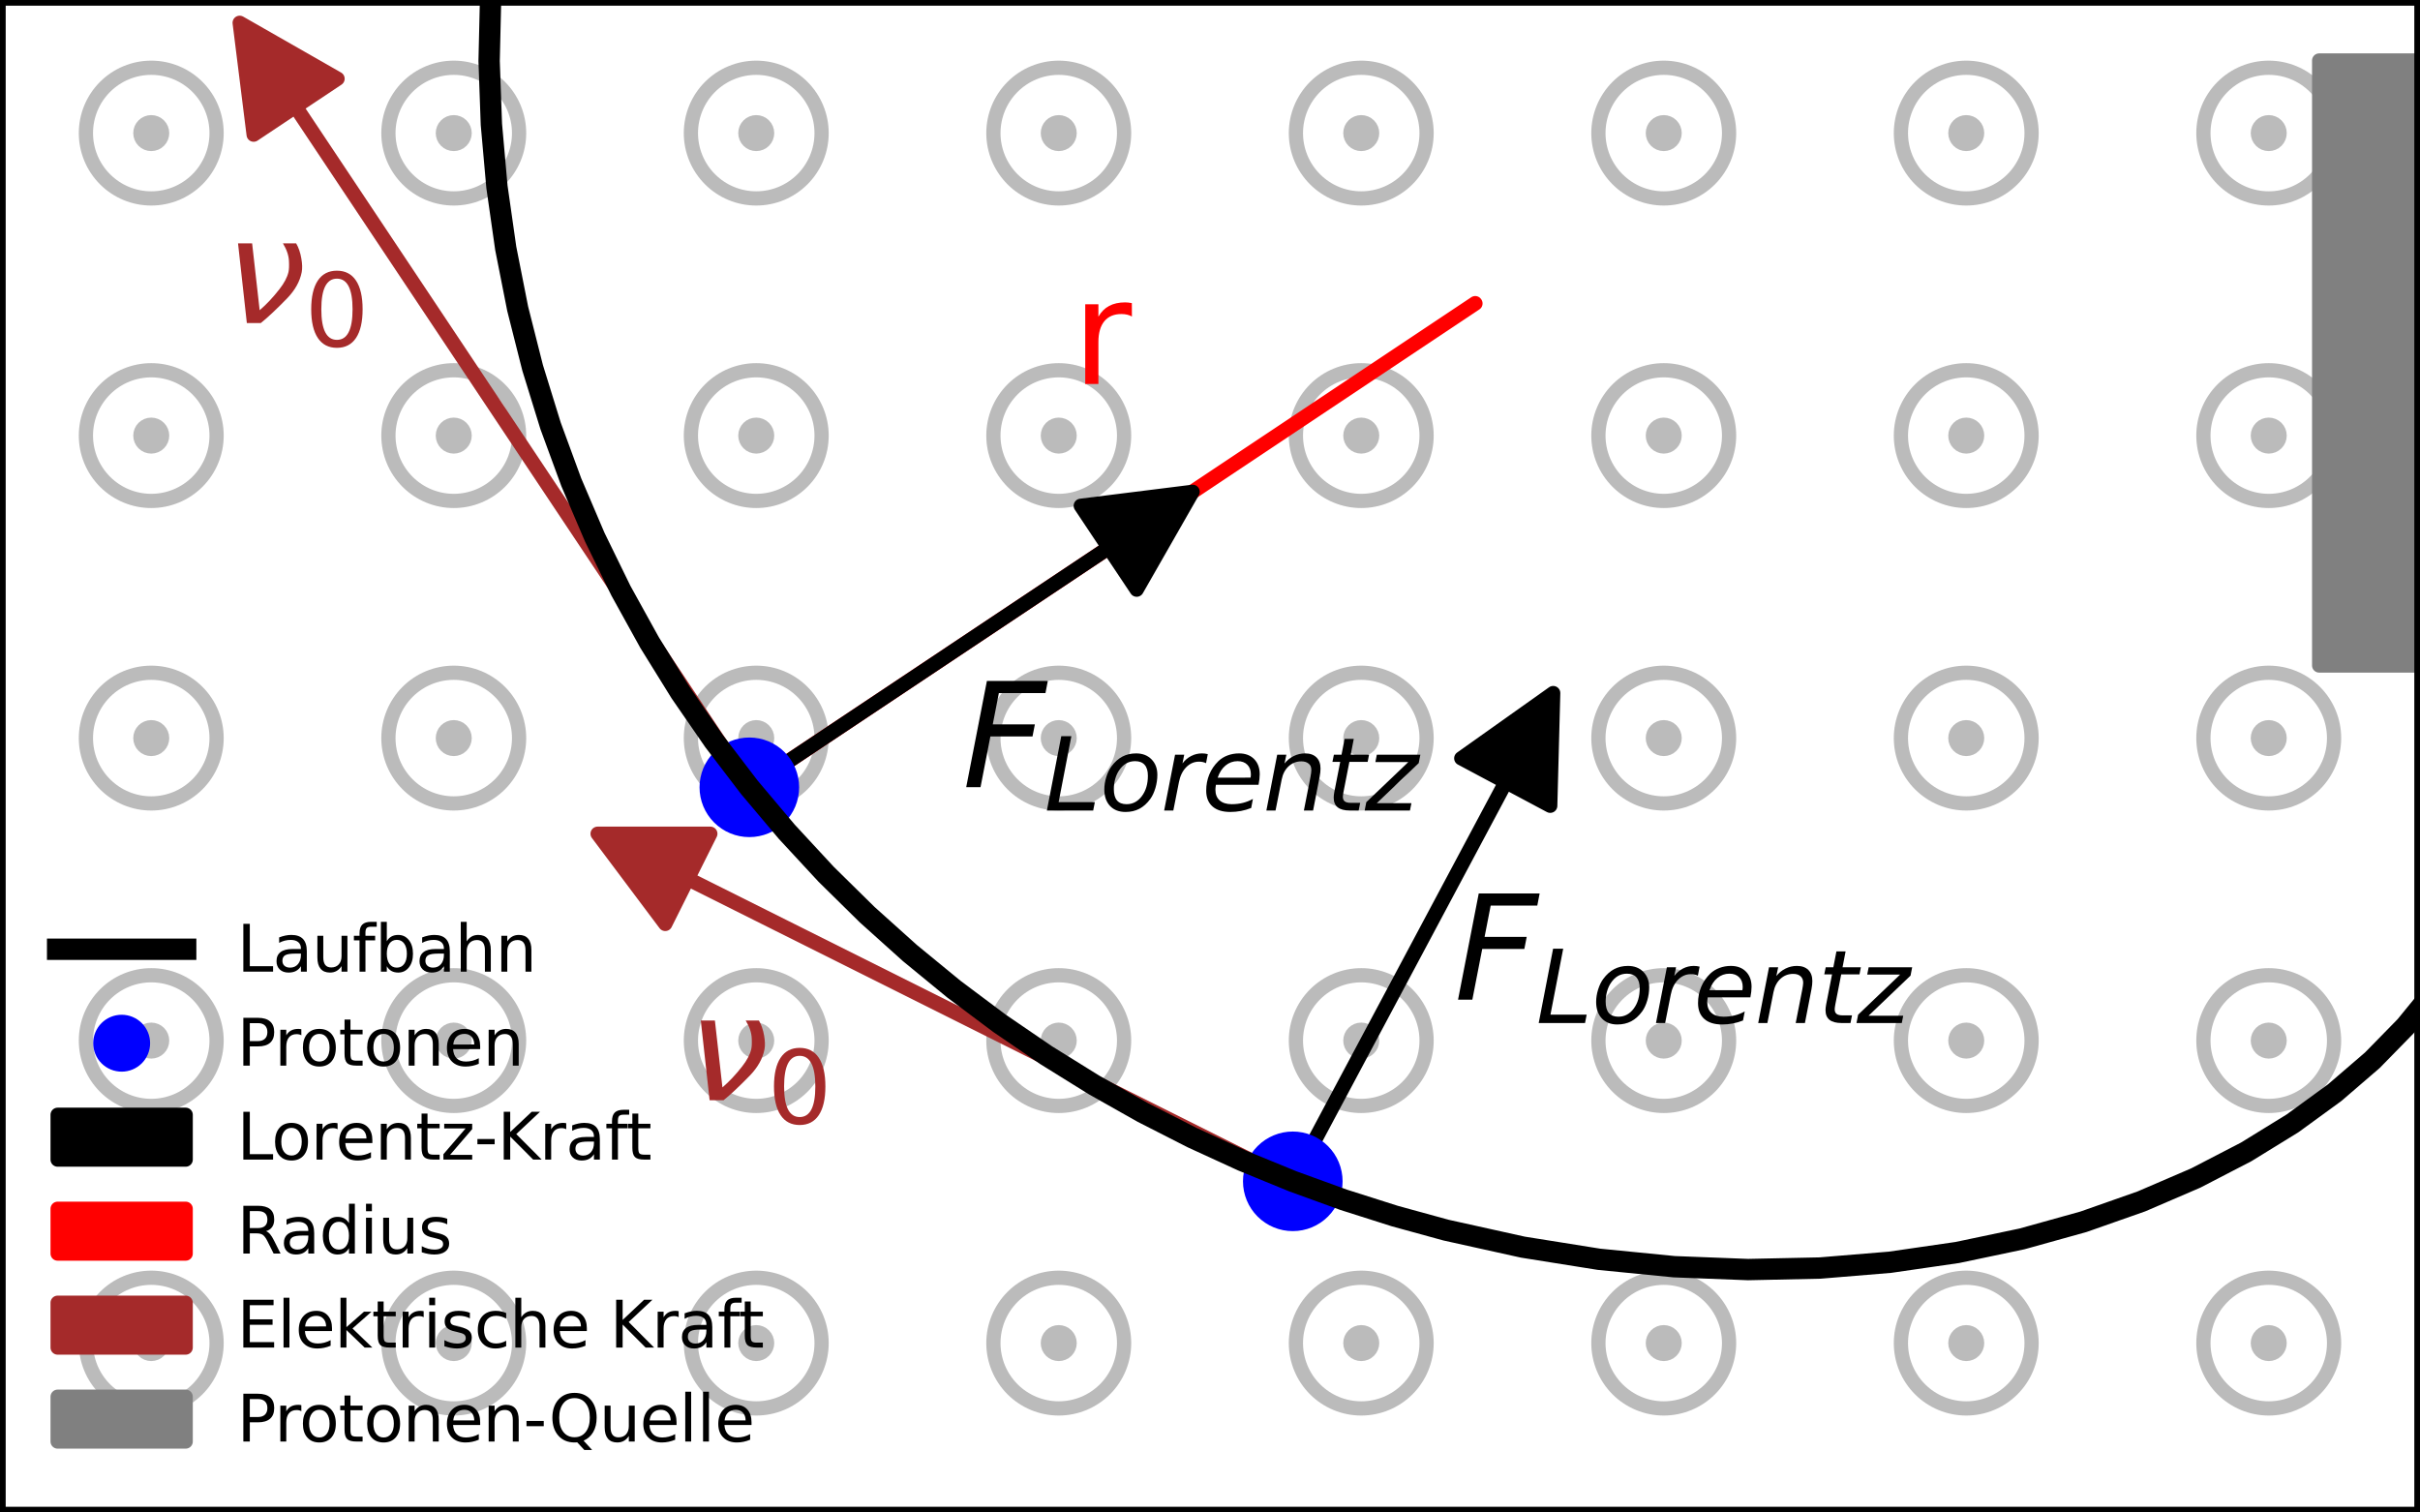 <?xml version="1.0" encoding="utf-8" standalone="no"?>
<!DOCTYPE svg PUBLIC "-//W3C//DTD SVG 1.1//EN"
  "http://www.w3.org/Graphics/SVG/1.1/DTD/svg11.dtd">
<svg xmlns:xlink="http://www.w3.org/1999/xlink" width="170.079pt" height="106.299pt" viewBox="0 0 170.079 106.299" xmlns="http://www.w3.org/2000/svg" version="1.1">
 <defs>
  <style type="text/css">*{stroke-linejoin: round; stroke-linecap: butt}</style>
 </defs>
 <g id="figure_1">
  <g id="patch_1">
   <path d="M 0 106.299 
L 170.079 106.299 
L 170.079 0 
L 0 0 
z
" style="fill: #ffffff"/>
  </g>
  <g id="axes_1">
   <g id="patch_2">
    <path d="M 0 106.299 
L 170.079 106.299 
L 170.079 0 
L 0 0 
z
" style="fill: #ffffff"/>
   </g>
   <g id="patch_3">
    <path d="M 10.63 98.986 
C 11.848 98.986 13.016 98.502 13.877 97.641 
C 14.738 96.78 15.222 95.612 15.222 94.394 
C 15.222 93.176 14.738 92.008 13.877 91.147 
C 13.016 90.285 11.848 89.802 10.63 89.802 
C 9.412 89.802 8.244 90.285 7.383 91.147 
C 6.522 92.008 6.038 93.176 6.038 94.394 
C 6.038 95.612 6.522 96.78 7.383 97.641 
C 8.244 98.502 9.412 98.986 10.63 98.986 
L 10.63 98.986 
z
" clip-path="url(#p577e7c0fa1)" style="fill: none; stroke: #bbbbbb; stroke-linejoin: miter"/>
   </g>
   <g id="patch_4">
    <path d="M 10.63 95.159 
C 10.833 95.159 11.028 95.078 11.171 94.935 
C 11.315 94.791 11.395 94.597 11.395 94.394 
C 11.395 94.191 11.315 93.996 11.171 93.853 
C 11.028 93.709 10.833 93.628 10.63 93.628 
C 10.427 93.628 10.232 93.709 10.089 93.853 
C 9.945 93.996 9.865 94.191 9.865 94.394 
C 9.865 94.597 9.945 94.791 10.089 94.935 
C 10.232 95.078 10.427 95.159 10.63 95.159 
z
" clip-path="url(#p577e7c0fa1)" style="fill: #bbbbbb; stroke: #bbbbbb; stroke-linejoin: miter"/>
   </g>
   <g id="patch_5">
    <path d="M 10.63 77.726 
C 11.848 77.726 13.016 77.242 13.877 76.381 
C 14.738 75.52 15.222 74.352 15.222 73.134 
C 15.222 71.916 14.738 70.748 13.877 69.887 
C 13.016 69.026 11.848 68.542 10.63 68.542 
C 9.412 68.542 8.244 69.026 7.383 69.887 
C 6.522 70.748 6.038 71.916 6.038 73.134 
C 6.038 74.352 6.522 75.52 7.383 76.381 
C 8.244 77.242 9.412 77.726 10.63 77.726 
L 10.63 77.726 
z
" clip-path="url(#p577e7c0fa1)" style="fill: none; stroke: #bbbbbb; stroke-linejoin: miter"/>
   </g>
   <g id="patch_6">
    <path d="M 10.63 73.899 
C 10.833 73.899 11.028 73.819 11.171 73.675 
C 11.315 73.532 11.395 73.337 11.395 73.134 
C 11.395 72.931 11.315 72.736 11.171 72.593 
C 11.028 72.449 10.833 72.369 10.63 72.369 
C 10.427 72.369 10.232 72.449 10.089 72.593 
C 9.945 72.736 9.865 72.931 9.865 73.134 
C 9.865 73.337 9.945 73.532 10.089 73.675 
C 10.232 73.819 10.427 73.899 10.63 73.899 
z
" clip-path="url(#p577e7c0fa1)" style="fill: #bbbbbb; stroke: #bbbbbb; stroke-linejoin: miter"/>
   </g>
   <g id="patch_7">
    <path d="M 10.63 56.466 
C 11.848 56.466 13.016 55.982 13.877 55.121 
C 14.738 54.26 15.222 53.092 15.222 51.874 
C 15.222 50.656 14.738 49.488 13.877 48.627 
C 13.016 47.766 11.848 47.282 10.63 47.282 
C 9.412 47.282 8.244 47.766 7.383 48.627 
C 6.522 49.488 6.038 50.656 6.038 51.874 
C 6.038 53.092 6.522 54.26 7.383 55.121 
C 8.244 55.982 9.412 56.466 10.63 56.466 
L 10.63 56.466 
z
" clip-path="url(#p577e7c0fa1)" style="fill: none; stroke: #bbbbbb; stroke-linejoin: miter"/>
   </g>
   <g id="patch_8">
    <path d="M 10.63 52.639 
C 10.833 52.639 11.028 52.559 11.171 52.415 
C 11.315 52.272 11.395 52.077 11.395 51.874 
C 11.395 51.671 11.315 51.476 11.171 51.333 
C 11.028 51.189 10.833 51.109 10.63 51.109 
C 10.427 51.109 10.232 51.189 10.089 51.333 
C 9.945 51.476 9.865 51.671 9.865 51.874 
C 9.865 52.077 9.945 52.272 10.089 52.415 
C 10.232 52.559 10.427 52.639 10.63 52.639 
z
" clip-path="url(#p577e7c0fa1)" style="fill: #bbbbbb; stroke: #bbbbbb; stroke-linejoin: miter"/>
   </g>
   <g id="patch_9">
    <path d="M 10.63 35.206 
C 11.848 35.206 13.016 34.722 13.877 33.861 
C 14.738 33 15.222 31.832 15.222 30.614 
C 15.222 29.396 14.738 28.228 13.877 27.367 
C 13.016 26.506 11.848 26.022 10.63 26.022 
C 9.412 26.022 8.244 26.506 7.383 27.367 
C 6.522 28.228 6.038 29.396 6.038 30.614 
C 6.038 31.832 6.522 33 7.383 33.861 
C 8.244 34.722 9.412 35.206 10.63 35.206 
L 10.63 35.206 
z
" clip-path="url(#p577e7c0fa1)" style="fill: none; stroke: #bbbbbb; stroke-linejoin: miter"/>
   </g>
   <g id="patch_10">
    <path d="M 10.63 31.38 
C 10.833 31.38 11.028 31.299 11.171 31.155 
C 11.315 31.012 11.395 30.817 11.395 30.614 
C 11.395 30.411 11.315 30.217 11.171 30.073 
C 11.028 29.929 10.833 29.849 10.63 29.849 
C 10.427 29.849 10.232 29.929 10.089 30.073 
C 9.945 30.217 9.865 30.411 9.865 30.614 
C 9.865 30.817 9.945 31.012 10.089 31.155 
C 10.232 31.299 10.427 31.38 10.63 31.38 
z
" clip-path="url(#p577e7c0fa1)" style="fill: #bbbbbb; stroke: #bbbbbb; stroke-linejoin: miter"/>
   </g>
   <g id="patch_11">
    <path d="M 10.63 13.946 
C 11.848 13.946 13.016 13.463 13.877 12.601 
C 14.738 11.74 15.222 10.572 15.222 9.354 
C 15.222 8.136 14.738 6.968 13.877 6.107 
C 13.016 5.246 11.848 4.762 10.63 4.762 
C 9.412 4.762 8.244 5.246 7.383 6.107 
C 6.522 6.968 6.038 8.136 6.038 9.354 
C 6.038 10.572 6.522 11.74 7.383 12.601 
C 8.244 13.463 9.412 13.946 10.63 13.946 
L 10.63 13.946 
z
" clip-path="url(#p577e7c0fa1)" style="fill: none; stroke: #bbbbbb; stroke-linejoin: miter"/>
   </g>
   <g id="patch_12">
    <path d="M 10.63 10.12 
C 10.833 10.12 11.028 10.039 11.171 9.896 
C 11.315 9.752 11.395 9.557 11.395 9.354 
C 11.395 9.151 11.315 8.957 11.171 8.813 
C 11.028 8.67 10.833 8.589 10.63 8.589 
C 10.427 8.589 10.232 8.67 10.089 8.813 
C 9.945 8.957 9.865 9.151 9.865 9.354 
C 9.865 9.557 9.945 9.752 10.089 9.896 
C 10.232 10.039 10.427 10.12 10.63 10.12 
z
" clip-path="url(#p577e7c0fa1)" style="fill: #bbbbbb; stroke: #bbbbbb; stroke-linejoin: miter"/>
   </g>
   <g id="patch_13">
    <path d="M 31.89 98.986 
C 33.108 98.986 34.276 98.502 35.137 97.641 
C 35.998 96.78 36.482 95.612 36.482 94.394 
C 36.482 93.176 35.998 92.008 35.137 91.147 
C 34.276 90.285 33.108 89.802 31.89 89.802 
C 30.672 89.802 29.504 90.285 28.643 91.147 
C 27.781 92.008 27.298 93.176 27.298 94.394 
C 27.298 95.612 27.781 96.78 28.643 97.641 
C 29.504 98.502 30.672 98.986 31.89 98.986 
L 31.89 98.986 
z
" clip-path="url(#p577e7c0fa1)" style="fill: none; stroke: #bbbbbb; stroke-linejoin: miter"/>
   </g>
   <g id="patch_14">
    <path d="M 31.89 95.159 
C 32.093 95.159 32.287 95.078 32.431 94.935 
C 32.574 94.791 32.655 94.597 32.655 94.394 
C 32.655 94.191 32.574 93.996 32.431 93.853 
C 32.287 93.709 32.093 93.628 31.89 93.628 
C 31.687 93.628 31.492 93.709 31.349 93.853 
C 31.205 93.996 31.124 94.191 31.124 94.394 
C 31.124 94.597 31.205 94.791 31.349 94.935 
C 31.492 95.078 31.687 95.159 31.89 95.159 
z
" clip-path="url(#p577e7c0fa1)" style="fill: #bbbbbb; stroke: #bbbbbb; stroke-linejoin: miter"/>
   </g>
   <g id="patch_15">
    <path d="M 31.89 77.726 
C 33.108 77.726 34.276 77.242 35.137 76.381 
C 35.998 75.52 36.482 74.352 36.482 73.134 
C 36.482 71.916 35.998 70.748 35.137 69.887 
C 34.276 69.026 33.108 68.542 31.89 68.542 
C 30.672 68.542 29.504 69.026 28.643 69.887 
C 27.781 70.748 27.298 71.916 27.298 73.134 
C 27.298 74.352 27.781 75.52 28.643 76.381 
C 29.504 77.242 30.672 77.726 31.89 77.726 
L 31.89 77.726 
z
" clip-path="url(#p577e7c0fa1)" style="fill: none; stroke: #bbbbbb; stroke-linejoin: miter"/>
   </g>
   <g id="patch_16">
    <path d="M 31.89 73.899 
C 32.093 73.899 32.287 73.819 32.431 73.675 
C 32.574 73.532 32.655 73.337 32.655 73.134 
C 32.655 72.931 32.574 72.736 32.431 72.593 
C 32.287 72.449 32.093 72.369 31.89 72.369 
C 31.687 72.369 31.492 72.449 31.349 72.593 
C 31.205 72.736 31.124 72.931 31.124 73.134 
C 31.124 73.337 31.205 73.532 31.349 73.675 
C 31.492 73.819 31.687 73.899 31.89 73.899 
z
" clip-path="url(#p577e7c0fa1)" style="fill: #bbbbbb; stroke: #bbbbbb; stroke-linejoin: miter"/>
   </g>
   <g id="patch_17">
    <path d="M 31.89 56.466 
C 33.108 56.466 34.276 55.982 35.137 55.121 
C 35.998 54.26 36.482 53.092 36.482 51.874 
C 36.482 50.656 35.998 49.488 35.137 48.627 
C 34.276 47.766 33.108 47.282 31.89 47.282 
C 30.672 47.282 29.504 47.766 28.643 48.627 
C 27.781 49.488 27.298 50.656 27.298 51.874 
C 27.298 53.092 27.781 54.26 28.643 55.121 
C 29.504 55.982 30.672 56.466 31.89 56.466 
L 31.89 56.466 
z
" clip-path="url(#p577e7c0fa1)" style="fill: none; stroke: #bbbbbb; stroke-linejoin: miter"/>
   </g>
   <g id="patch_18">
    <path d="M 31.89 52.639 
C 32.093 52.639 32.287 52.559 32.431 52.415 
C 32.574 52.272 32.655 52.077 32.655 51.874 
C 32.655 51.671 32.574 51.476 32.431 51.333 
C 32.287 51.189 32.093 51.109 31.89 51.109 
C 31.687 51.109 31.492 51.189 31.349 51.333 
C 31.205 51.476 31.124 51.671 31.124 51.874 
C 31.124 52.077 31.205 52.272 31.349 52.415 
C 31.492 52.559 31.687 52.639 31.89 52.639 
z
" clip-path="url(#p577e7c0fa1)" style="fill: #bbbbbb; stroke: #bbbbbb; stroke-linejoin: miter"/>
   </g>
   <g id="patch_19">
    <path d="M 31.89 35.206 
C 33.108 35.206 34.276 34.722 35.137 33.861 
C 35.998 33 36.482 31.832 36.482 30.614 
C 36.482 29.396 35.998 28.228 35.137 27.367 
C 34.276 26.506 33.108 26.022 31.89 26.022 
C 30.672 26.022 29.504 26.506 28.643 27.367 
C 27.781 28.228 27.298 29.396 27.298 30.614 
C 27.298 31.832 27.781 33 28.643 33.861 
C 29.504 34.722 30.672 35.206 31.89 35.206 
L 31.89 35.206 
z
" clip-path="url(#p577e7c0fa1)" style="fill: none; stroke: #bbbbbb; stroke-linejoin: miter"/>
   </g>
   <g id="patch_20">
    <path d="M 31.89 31.38 
C 32.093 31.38 32.287 31.299 32.431 31.155 
C 32.574 31.012 32.655 30.817 32.655 30.614 
C 32.655 30.411 32.574 30.217 32.431 30.073 
C 32.287 29.929 32.093 29.849 31.89 29.849 
C 31.687 29.849 31.492 29.929 31.349 30.073 
C 31.205 30.217 31.124 30.411 31.124 30.614 
C 31.124 30.817 31.205 31.012 31.349 31.155 
C 31.492 31.299 31.687 31.38 31.89 31.38 
z
" clip-path="url(#p577e7c0fa1)" style="fill: #bbbbbb; stroke: #bbbbbb; stroke-linejoin: miter"/>
   </g>
   <g id="patch_21">
    <path d="M 31.89 13.946 
C 33.108 13.946 34.276 13.463 35.137 12.601 
C 35.998 11.74 36.482 10.572 36.482 9.354 
C 36.482 8.136 35.998 6.968 35.137 6.107 
C 34.276 5.246 33.108 4.762 31.89 4.762 
C 30.672 4.762 29.504 5.246 28.643 6.107 
C 27.781 6.968 27.298 8.136 27.298 9.354 
C 27.298 10.572 27.781 11.74 28.643 12.601 
C 29.504 13.463 30.672 13.946 31.89 13.946 
L 31.89 13.946 
z
" clip-path="url(#p577e7c0fa1)" style="fill: none; stroke: #bbbbbb; stroke-linejoin: miter"/>
   </g>
   <g id="patch_22">
    <path d="M 31.89 10.12 
C 32.093 10.12 32.287 10.039 32.431 9.896 
C 32.574 9.752 32.655 9.557 32.655 9.354 
C 32.655 9.151 32.574 8.957 32.431 8.813 
C 32.287 8.67 32.093 8.589 31.89 8.589 
C 31.687 8.589 31.492 8.67 31.349 8.813 
C 31.205 8.957 31.124 9.151 31.124 9.354 
C 31.124 9.557 31.205 9.752 31.349 9.896 
C 31.492 10.039 31.687 10.12 31.89 10.12 
z
" clip-path="url(#p577e7c0fa1)" style="fill: #bbbbbb; stroke: #bbbbbb; stroke-linejoin: miter"/>
   </g>
   <g id="patch_23">
    <path d="M 53.15 98.986 
C 54.367 98.986 55.536 98.502 56.397 97.641 
C 57.258 96.78 57.742 95.612 57.742 94.394 
C 57.742 93.176 57.258 92.008 56.397 91.147 
C 55.536 90.285 54.367 89.802 53.15 89.802 
C 51.932 89.802 50.764 90.285 49.902 91.147 
C 49.041 92.008 48.557 93.176 48.557 94.394 
C 48.557 95.612 49.041 96.78 49.902 97.641 
C 50.764 98.502 51.932 98.986 53.15 98.986 
L 53.15 98.986 
z
" clip-path="url(#p577e7c0fa1)" style="fill: none; stroke: #bbbbbb; stroke-linejoin: miter"/>
   </g>
   <g id="patch_24">
    <path d="M 53.15 95.159 
C 53.353 95.159 53.547 95.078 53.691 94.935 
C 53.834 94.791 53.915 94.597 53.915 94.394 
C 53.915 94.191 53.834 93.996 53.691 93.853 
C 53.547 93.709 53.353 93.628 53.15 93.628 
C 52.947 93.628 52.752 93.709 52.608 93.853 
C 52.465 93.996 52.384 94.191 52.384 94.394 
C 52.384 94.597 52.465 94.791 52.608 94.935 
C 52.752 95.078 52.947 95.159 53.15 95.159 
z
" clip-path="url(#p577e7c0fa1)" style="fill: #bbbbbb; stroke: #bbbbbb; stroke-linejoin: miter"/>
   </g>
   <g id="patch_25">
    <path d="M 53.15 77.726 
C 54.367 77.726 55.536 77.242 56.397 76.381 
C 57.258 75.52 57.742 74.352 57.742 73.134 
C 57.742 71.916 57.258 70.748 56.397 69.887 
C 55.536 69.026 54.367 68.542 53.15 68.542 
C 51.932 68.542 50.764 69.026 49.902 69.887 
C 49.041 70.748 48.557 71.916 48.557 73.134 
C 48.557 74.352 49.041 75.52 49.902 76.381 
C 50.764 77.242 51.932 77.726 53.15 77.726 
L 53.15 77.726 
z
" clip-path="url(#p577e7c0fa1)" style="fill: none; stroke: #bbbbbb; stroke-linejoin: miter"/>
   </g>
   <g id="patch_26">
    <path d="M 53.15 73.899 
C 53.353 73.899 53.547 73.819 53.691 73.675 
C 53.834 73.532 53.915 73.337 53.915 73.134 
C 53.915 72.931 53.834 72.736 53.691 72.593 
C 53.547 72.449 53.353 72.369 53.15 72.369 
C 52.947 72.369 52.752 72.449 52.608 72.593 
C 52.465 72.736 52.384 72.931 52.384 73.134 
C 52.384 73.337 52.465 73.532 52.608 73.675 
C 52.752 73.819 52.947 73.899 53.15 73.899 
z
" clip-path="url(#p577e7c0fa1)" style="fill: #bbbbbb; stroke: #bbbbbb; stroke-linejoin: miter"/>
   </g>
   <g id="patch_27">
    <path d="M 53.15 56.466 
C 54.367 56.466 55.536 55.982 56.397 55.121 
C 57.258 54.26 57.742 53.092 57.742 51.874 
C 57.742 50.656 57.258 49.488 56.397 48.627 
C 55.536 47.766 54.367 47.282 53.15 47.282 
C 51.932 47.282 50.764 47.766 49.902 48.627 
C 49.041 49.488 48.557 50.656 48.557 51.874 
C 48.557 53.092 49.041 54.26 49.902 55.121 
C 50.764 55.982 51.932 56.466 53.15 56.466 
L 53.15 56.466 
z
" clip-path="url(#p577e7c0fa1)" style="fill: none; stroke: #bbbbbb; stroke-linejoin: miter"/>
   </g>
   <g id="patch_28">
    <path d="M 53.15 52.639 
C 53.353 52.639 53.547 52.559 53.691 52.415 
C 53.834 52.272 53.915 52.077 53.915 51.874 
C 53.915 51.671 53.834 51.476 53.691 51.333 
C 53.547 51.189 53.353 51.109 53.15 51.109 
C 52.947 51.109 52.752 51.189 52.608 51.333 
C 52.465 51.476 52.384 51.671 52.384 51.874 
C 52.384 52.077 52.465 52.272 52.608 52.415 
C 52.752 52.559 52.947 52.639 53.15 52.639 
z
" clip-path="url(#p577e7c0fa1)" style="fill: #bbbbbb; stroke: #bbbbbb; stroke-linejoin: miter"/>
   </g>
   <g id="patch_29">
    <path d="M 53.15 35.206 
C 54.367 35.206 55.536 34.722 56.397 33.861 
C 57.258 33 57.742 31.832 57.742 30.614 
C 57.742 29.396 57.258 28.228 56.397 27.367 
C 55.536 26.506 54.367 26.022 53.15 26.022 
C 51.932 26.022 50.764 26.506 49.902 27.367 
C 49.041 28.228 48.557 29.396 48.557 30.614 
C 48.557 31.832 49.041 33 49.902 33.861 
C 50.764 34.722 51.932 35.206 53.15 35.206 
L 53.15 35.206 
z
" clip-path="url(#p577e7c0fa1)" style="fill: none; stroke: #bbbbbb; stroke-linejoin: miter"/>
   </g>
   <g id="patch_30">
    <path d="M 53.15 31.38 
C 53.353 31.38 53.547 31.299 53.691 31.155 
C 53.834 31.012 53.915 30.817 53.915 30.614 
C 53.915 30.411 53.834 30.217 53.691 30.073 
C 53.547 29.929 53.353 29.849 53.15 29.849 
C 52.947 29.849 52.752 29.929 52.608 30.073 
C 52.465 30.217 52.384 30.411 52.384 30.614 
C 52.384 30.817 52.465 31.012 52.608 31.155 
C 52.752 31.299 52.947 31.38 53.15 31.38 
z
" clip-path="url(#p577e7c0fa1)" style="fill: #bbbbbb; stroke: #bbbbbb; stroke-linejoin: miter"/>
   </g>
   <g id="patch_31">
    <path d="M 53.15 13.946 
C 54.367 13.946 55.536 13.463 56.397 12.601 
C 57.258 11.74 57.742 10.572 57.742 9.354 
C 57.742 8.136 57.258 6.968 56.397 6.107 
C 55.536 5.246 54.367 4.762 53.15 4.762 
C 51.932 4.762 50.764 5.246 49.902 6.107 
C 49.041 6.968 48.557 8.136 48.557 9.354 
C 48.557 10.572 49.041 11.74 49.902 12.601 
C 50.764 13.463 51.932 13.946 53.15 13.946 
L 53.15 13.946 
z
" clip-path="url(#p577e7c0fa1)" style="fill: none; stroke: #bbbbbb; stroke-linejoin: miter"/>
   </g>
   <g id="patch_32">
    <path d="M 53.15 10.12 
C 53.353 10.12 53.547 10.039 53.691 9.896 
C 53.834 9.752 53.915 9.557 53.915 9.354 
C 53.915 9.151 53.834 8.957 53.691 8.813 
C 53.547 8.67 53.353 8.589 53.15 8.589 
C 52.947 8.589 52.752 8.67 52.608 8.813 
C 52.465 8.957 52.384 9.151 52.384 9.354 
C 52.384 9.557 52.465 9.752 52.608 9.896 
C 52.752 10.039 52.947 10.12 53.15 10.12 
z
" clip-path="url(#p577e7c0fa1)" style="fill: #bbbbbb; stroke: #bbbbbb; stroke-linejoin: miter"/>
   </g>
   <g id="patch_33">
    <path d="M 74.409 98.986 
C 75.627 98.986 76.795 98.502 77.657 97.641 
C 78.518 96.78 79.002 95.612 79.002 94.394 
C 79.002 93.176 78.518 92.008 77.657 91.147 
C 76.795 90.285 75.627 89.802 74.409 89.802 
C 73.192 89.802 72.023 90.285 71.162 91.147 
C 70.301 92.008 69.817 93.176 69.817 94.394 
C 69.817 95.612 70.301 96.78 71.162 97.641 
C 72.023 98.502 73.192 98.986 74.409 98.986 
L 74.409 98.986 
z
" clip-path="url(#p577e7c0fa1)" style="fill: none; stroke: #bbbbbb; stroke-linejoin: miter"/>
   </g>
   <g id="patch_34">
    <path d="M 74.409 95.159 
C 74.612 95.159 74.807 95.078 74.951 94.935 
C 75.094 94.791 75.175 94.597 75.175 94.394 
C 75.175 94.191 75.094 93.996 74.951 93.853 
C 74.807 93.709 74.612 93.628 74.409 93.628 
C 74.206 93.628 74.012 93.709 73.868 93.853 
C 73.725 93.996 73.644 94.191 73.644 94.394 
C 73.644 94.597 73.725 94.791 73.868 94.935 
C 74.012 95.078 74.206 95.159 74.409 95.159 
z
" clip-path="url(#p577e7c0fa1)" style="fill: #bbbbbb; stroke: #bbbbbb; stroke-linejoin: miter"/>
   </g>
   <g id="patch_35">
    <path d="M 74.409 77.726 
C 75.627 77.726 76.795 77.242 77.657 76.381 
C 78.518 75.52 79.002 74.352 79.002 73.134 
C 79.002 71.916 78.518 70.748 77.657 69.887 
C 76.795 69.026 75.627 68.542 74.409 68.542 
C 73.192 68.542 72.023 69.026 71.162 69.887 
C 70.301 70.748 69.817 71.916 69.817 73.134 
C 69.817 74.352 70.301 75.52 71.162 76.381 
C 72.023 77.242 73.192 77.726 74.409 77.726 
L 74.409 77.726 
z
" clip-path="url(#p577e7c0fa1)" style="fill: none; stroke: #bbbbbb; stroke-linejoin: miter"/>
   </g>
   <g id="patch_36">
    <path d="M 74.409 73.899 
C 74.612 73.899 74.807 73.819 74.951 73.675 
C 75.094 73.532 75.175 73.337 75.175 73.134 
C 75.175 72.931 75.094 72.736 74.951 72.593 
C 74.807 72.449 74.612 72.369 74.409 72.369 
C 74.206 72.369 74.012 72.449 73.868 72.593 
C 73.725 72.736 73.644 72.931 73.644 73.134 
C 73.644 73.337 73.725 73.532 73.868 73.675 
C 74.012 73.819 74.206 73.899 74.409 73.899 
z
" clip-path="url(#p577e7c0fa1)" style="fill: #bbbbbb; stroke: #bbbbbb; stroke-linejoin: miter"/>
   </g>
   <g id="patch_37">
    <path d="M 74.409 56.466 
C 75.627 56.466 76.795 55.982 77.657 55.121 
C 78.518 54.26 79.002 53.092 79.002 51.874 
C 79.002 50.656 78.518 49.488 77.657 48.627 
C 76.795 47.766 75.627 47.282 74.409 47.282 
C 73.192 47.282 72.023 47.766 71.162 48.627 
C 70.301 49.488 69.817 50.656 69.817 51.874 
C 69.817 53.092 70.301 54.26 71.162 55.121 
C 72.023 55.982 73.192 56.466 74.409 56.466 
L 74.409 56.466 
z
" clip-path="url(#p577e7c0fa1)" style="fill: none; stroke: #bbbbbb; stroke-linejoin: miter"/>
   </g>
   <g id="patch_38">
    <path d="M 74.409 52.639 
C 74.612 52.639 74.807 52.559 74.951 52.415 
C 75.094 52.272 75.175 52.077 75.175 51.874 
C 75.175 51.671 75.094 51.476 74.951 51.333 
C 74.807 51.189 74.612 51.109 74.409 51.109 
C 74.206 51.109 74.012 51.189 73.868 51.333 
C 73.725 51.476 73.644 51.671 73.644 51.874 
C 73.644 52.077 73.725 52.272 73.868 52.415 
C 74.012 52.559 74.206 52.639 74.409 52.639 
z
" clip-path="url(#p577e7c0fa1)" style="fill: #bbbbbb; stroke: #bbbbbb; stroke-linejoin: miter"/>
   </g>
   <g id="patch_39">
    <path d="M 74.409 35.206 
C 75.627 35.206 76.795 34.722 77.657 33.861 
C 78.518 33 79.002 31.832 79.002 30.614 
C 79.002 29.396 78.518 28.228 77.657 27.367 
C 76.795 26.506 75.627 26.022 74.409 26.022 
C 73.192 26.022 72.023 26.506 71.162 27.367 
C 70.301 28.228 69.817 29.396 69.817 30.614 
C 69.817 31.832 70.301 33 71.162 33.861 
C 72.023 34.722 73.192 35.206 74.409 35.206 
L 74.409 35.206 
z
" clip-path="url(#p577e7c0fa1)" style="fill: none; stroke: #bbbbbb; stroke-linejoin: miter"/>
   </g>
   <g id="patch_40">
    <path d="M 74.409 31.38 
C 74.612 31.38 74.807 31.299 74.951 31.155 
C 75.094 31.012 75.175 30.817 75.175 30.614 
C 75.175 30.411 75.094 30.217 74.951 30.073 
C 74.807 29.929 74.612 29.849 74.409 29.849 
C 74.206 29.849 74.012 29.929 73.868 30.073 
C 73.725 30.217 73.644 30.411 73.644 30.614 
C 73.644 30.817 73.725 31.012 73.868 31.155 
C 74.012 31.299 74.206 31.38 74.409 31.38 
z
" clip-path="url(#p577e7c0fa1)" style="fill: #bbbbbb; stroke: #bbbbbb; stroke-linejoin: miter"/>
   </g>
   <g id="patch_41">
    <path d="M 74.409 13.946 
C 75.627 13.946 76.795 13.463 77.657 12.601 
C 78.518 11.74 79.002 10.572 79.002 9.354 
C 79.002 8.136 78.518 6.968 77.657 6.107 
C 76.795 5.246 75.627 4.762 74.409 4.762 
C 73.192 4.762 72.023 5.246 71.162 6.107 
C 70.301 6.968 69.817 8.136 69.817 9.354 
C 69.817 10.572 70.301 11.74 71.162 12.601 
C 72.023 13.463 73.192 13.946 74.409 13.946 
L 74.409 13.946 
z
" clip-path="url(#p577e7c0fa1)" style="fill: none; stroke: #bbbbbb; stroke-linejoin: miter"/>
   </g>
   <g id="patch_42">
    <path d="M 74.409 10.12 
C 74.612 10.12 74.807 10.039 74.951 9.896 
C 75.094 9.752 75.175 9.557 75.175 9.354 
C 75.175 9.151 75.094 8.957 74.951 8.813 
C 74.807 8.67 74.612 8.589 74.409 8.589 
C 74.206 8.589 74.012 8.67 73.868 8.813 
C 73.725 8.957 73.644 9.151 73.644 9.354 
C 73.644 9.557 73.725 9.752 73.868 9.896 
C 74.012 10.039 74.206 10.12 74.409 10.12 
z
" clip-path="url(#p577e7c0fa1)" style="fill: #bbbbbb; stroke: #bbbbbb; stroke-linejoin: miter"/>
   </g>
   <g id="patch_43">
    <path d="M 95.669 98.986 
C 96.887 98.986 98.055 98.502 98.916 97.641 
C 99.778 96.78 100.261 95.612 100.261 94.394 
C 100.261 93.176 99.778 92.008 98.916 91.147 
C 98.055 90.285 96.887 89.802 95.669 89.802 
C 94.451 89.802 93.283 90.285 92.422 91.147 
C 91.561 92.008 91.077 93.176 91.077 94.394 
C 91.077 95.612 91.561 96.78 92.422 97.641 
C 93.283 98.502 94.451 98.986 95.669 98.986 
L 95.669 98.986 
z
" clip-path="url(#p577e7c0fa1)" style="fill: none; stroke: #bbbbbb; stroke-linejoin: miter"/>
   </g>
   <g id="patch_44">
    <path d="M 95.669 95.159 
C 95.872 95.159 96.067 95.078 96.21 94.935 
C 96.354 94.791 96.435 94.597 96.435 94.394 
C 96.435 94.191 96.354 93.996 96.21 93.853 
C 96.067 93.709 95.872 93.628 95.669 93.628 
C 95.466 93.628 95.272 93.709 95.128 93.853 
C 94.985 93.996 94.904 94.191 94.904 94.394 
C 94.904 94.597 94.985 94.791 95.128 94.935 
C 95.272 95.078 95.466 95.159 95.669 95.159 
z
" clip-path="url(#p577e7c0fa1)" style="fill: #bbbbbb; stroke: #bbbbbb; stroke-linejoin: miter"/>
   </g>
   <g id="patch_45">
    <path d="M 95.669 77.726 
C 96.887 77.726 98.055 77.242 98.916 76.381 
C 99.778 75.52 100.261 74.352 100.261 73.134 
C 100.261 71.916 99.778 70.748 98.916 69.887 
C 98.055 69.026 96.887 68.542 95.669 68.542 
C 94.451 68.542 93.283 69.026 92.422 69.887 
C 91.561 70.748 91.077 71.916 91.077 73.134 
C 91.077 74.352 91.561 75.52 92.422 76.381 
C 93.283 77.242 94.451 77.726 95.669 77.726 
L 95.669 77.726 
z
" clip-path="url(#p577e7c0fa1)" style="fill: none; stroke: #bbbbbb; stroke-linejoin: miter"/>
   </g>
   <g id="patch_46">
    <path d="M 95.669 73.899 
C 95.872 73.899 96.067 73.819 96.21 73.675 
C 96.354 73.532 96.435 73.337 96.435 73.134 
C 96.435 72.931 96.354 72.736 96.21 72.593 
C 96.067 72.449 95.872 72.369 95.669 72.369 
C 95.466 72.369 95.272 72.449 95.128 72.593 
C 94.985 72.736 94.904 72.931 94.904 73.134 
C 94.904 73.337 94.985 73.532 95.128 73.675 
C 95.272 73.819 95.466 73.899 95.669 73.899 
z
" clip-path="url(#p577e7c0fa1)" style="fill: #bbbbbb; stroke: #bbbbbb; stroke-linejoin: miter"/>
   </g>
   <g id="patch_47">
    <path d="M 95.669 56.466 
C 96.887 56.466 98.055 55.982 98.916 55.121 
C 99.778 54.26 100.261 53.092 100.261 51.874 
C 100.261 50.656 99.778 49.488 98.916 48.627 
C 98.055 47.766 96.887 47.282 95.669 47.282 
C 94.451 47.282 93.283 47.766 92.422 48.627 
C 91.561 49.488 91.077 50.656 91.077 51.874 
C 91.077 53.092 91.561 54.26 92.422 55.121 
C 93.283 55.982 94.451 56.466 95.669 56.466 
L 95.669 56.466 
z
" clip-path="url(#p577e7c0fa1)" style="fill: none; stroke: #bbbbbb; stroke-linejoin: miter"/>
   </g>
   <g id="patch_48">
    <path d="M 95.669 52.639 
C 95.872 52.639 96.067 52.559 96.21 52.415 
C 96.354 52.272 96.435 52.077 96.435 51.874 
C 96.435 51.671 96.354 51.476 96.21 51.333 
C 96.067 51.189 95.872 51.109 95.669 51.109 
C 95.466 51.109 95.272 51.189 95.128 51.333 
C 94.985 51.476 94.904 51.671 94.904 51.874 
C 94.904 52.077 94.985 52.272 95.128 52.415 
C 95.272 52.559 95.466 52.639 95.669 52.639 
z
" clip-path="url(#p577e7c0fa1)" style="fill: #bbbbbb; stroke: #bbbbbb; stroke-linejoin: miter"/>
   </g>
   <g id="patch_49">
    <path d="M 95.669 35.206 
C 96.887 35.206 98.055 34.722 98.916 33.861 
C 99.778 33 100.261 31.832 100.261 30.614 
C 100.261 29.396 99.778 28.228 98.916 27.367 
C 98.055 26.506 96.887 26.022 95.669 26.022 
C 94.451 26.022 93.283 26.506 92.422 27.367 
C 91.561 28.228 91.077 29.396 91.077 30.614 
C 91.077 31.832 91.561 33 92.422 33.861 
C 93.283 34.722 94.451 35.206 95.669 35.206 
L 95.669 35.206 
z
" clip-path="url(#p577e7c0fa1)" style="fill: none; stroke: #bbbbbb; stroke-linejoin: miter"/>
   </g>
   <g id="patch_50">
    <path d="M 95.669 31.38 
C 95.872 31.38 96.067 31.299 96.21 31.155 
C 96.354 31.012 96.435 30.817 96.435 30.614 
C 96.435 30.411 96.354 30.217 96.21 30.073 
C 96.067 29.929 95.872 29.849 95.669 29.849 
C 95.466 29.849 95.272 29.929 95.128 30.073 
C 94.985 30.217 94.904 30.411 94.904 30.614 
C 94.904 30.817 94.985 31.012 95.128 31.155 
C 95.272 31.299 95.466 31.38 95.669 31.38 
z
" clip-path="url(#p577e7c0fa1)" style="fill: #bbbbbb; stroke: #bbbbbb; stroke-linejoin: miter"/>
   </g>
   <g id="patch_51">
    <path d="M 95.669 13.946 
C 96.887 13.946 98.055 13.463 98.916 12.601 
C 99.778 11.74 100.261 10.572 100.261 9.354 
C 100.261 8.136 99.778 6.968 98.916 6.107 
C 98.055 5.246 96.887 4.762 95.669 4.762 
C 94.451 4.762 93.283 5.246 92.422 6.107 
C 91.561 6.968 91.077 8.136 91.077 9.354 
C 91.077 10.572 91.561 11.74 92.422 12.601 
C 93.283 13.463 94.451 13.946 95.669 13.946 
L 95.669 13.946 
z
" clip-path="url(#p577e7c0fa1)" style="fill: none; stroke: #bbbbbb; stroke-linejoin: miter"/>
   </g>
   <g id="patch_52">
    <path d="M 95.669 10.12 
C 95.872 10.12 96.067 10.039 96.21 9.896 
C 96.354 9.752 96.435 9.557 96.435 9.354 
C 96.435 9.151 96.354 8.957 96.21 8.813 
C 96.067 8.67 95.872 8.589 95.669 8.589 
C 95.466 8.589 95.272 8.67 95.128 8.813 
C 94.985 8.957 94.904 9.151 94.904 9.354 
C 94.904 9.557 94.985 9.752 95.128 9.896 
C 95.272 10.039 95.466 10.12 95.669 10.12 
z
" clip-path="url(#p577e7c0fa1)" style="fill: #bbbbbb; stroke: #bbbbbb; stroke-linejoin: miter"/>
   </g>
   <g id="patch_53">
    <path d="M 116.929 98.986 
C 118.147 98.986 119.315 98.502 120.176 97.641 
C 121.037 96.78 121.521 95.612 121.521 94.394 
C 121.521 93.176 121.037 92.008 120.176 91.147 
C 119.315 90.285 118.147 89.802 116.929 89.802 
C 115.711 89.802 114.543 90.285 113.682 91.147 
C 112.821 92.008 112.337 93.176 112.337 94.394 
C 112.337 95.612 112.821 96.78 113.682 97.641 
C 114.543 98.502 115.711 98.986 116.929 98.986 
L 116.929 98.986 
z
" clip-path="url(#p577e7c0fa1)" style="fill: none; stroke: #bbbbbb; stroke-linejoin: miter"/>
   </g>
   <g id="patch_54">
    <path d="M 116.929 95.159 
C 117.132 95.159 117.327 95.078 117.47 94.935 
C 117.614 94.791 117.694 94.597 117.694 94.394 
C 117.694 94.191 117.614 93.996 117.47 93.853 
C 117.327 93.709 117.132 93.628 116.929 93.628 
C 116.726 93.628 116.531 93.709 116.388 93.853 
C 116.244 93.996 116.164 94.191 116.164 94.394 
C 116.164 94.597 116.244 94.791 116.388 94.935 
C 116.531 95.078 116.726 95.159 116.929 95.159 
z
" clip-path="url(#p577e7c0fa1)" style="fill: #bbbbbb; stroke: #bbbbbb; stroke-linejoin: miter"/>
   </g>
   <g id="patch_55">
    <path d="M 116.929 77.726 
C 118.147 77.726 119.315 77.242 120.176 76.381 
C 121.037 75.52 121.521 74.352 121.521 73.134 
C 121.521 71.916 121.037 70.748 120.176 69.887 
C 119.315 69.026 118.147 68.542 116.929 68.542 
C 115.711 68.542 114.543 69.026 113.682 69.887 
C 112.821 70.748 112.337 71.916 112.337 73.134 
C 112.337 74.352 112.821 75.52 113.682 76.381 
C 114.543 77.242 115.711 77.726 116.929 77.726 
L 116.929 77.726 
z
" clip-path="url(#p577e7c0fa1)" style="fill: none; stroke: #bbbbbb; stroke-linejoin: miter"/>
   </g>
   <g id="patch_56">
    <path d="M 116.929 73.899 
C 117.132 73.899 117.327 73.819 117.47 73.675 
C 117.614 73.532 117.694 73.337 117.694 73.134 
C 117.694 72.931 117.614 72.736 117.47 72.593 
C 117.327 72.449 117.132 72.369 116.929 72.369 
C 116.726 72.369 116.531 72.449 116.388 72.593 
C 116.244 72.736 116.164 72.931 116.164 73.134 
C 116.164 73.337 116.244 73.532 116.388 73.675 
C 116.531 73.819 116.726 73.899 116.929 73.899 
z
" clip-path="url(#p577e7c0fa1)" style="fill: #bbbbbb; stroke: #bbbbbb; stroke-linejoin: miter"/>
   </g>
   <g id="patch_57">
    <path d="M 116.929 56.466 
C 118.147 56.466 119.315 55.982 120.176 55.121 
C 121.037 54.26 121.521 53.092 121.521 51.874 
C 121.521 50.656 121.037 49.488 120.176 48.627 
C 119.315 47.766 118.147 47.282 116.929 47.282 
C 115.711 47.282 114.543 47.766 113.682 48.627 
C 112.821 49.488 112.337 50.656 112.337 51.874 
C 112.337 53.092 112.821 54.26 113.682 55.121 
C 114.543 55.982 115.711 56.466 116.929 56.466 
L 116.929 56.466 
z
" clip-path="url(#p577e7c0fa1)" style="fill: none; stroke: #bbbbbb; stroke-linejoin: miter"/>
   </g>
   <g id="patch_58">
    <path d="M 116.929 52.639 
C 117.132 52.639 117.327 52.559 117.47 52.415 
C 117.614 52.272 117.694 52.077 117.694 51.874 
C 117.694 51.671 117.614 51.476 117.47 51.333 
C 117.327 51.189 117.132 51.109 116.929 51.109 
C 116.726 51.109 116.531 51.189 116.388 51.333 
C 116.244 51.476 116.164 51.671 116.164 51.874 
C 116.164 52.077 116.244 52.272 116.388 52.415 
C 116.531 52.559 116.726 52.639 116.929 52.639 
z
" clip-path="url(#p577e7c0fa1)" style="fill: #bbbbbb; stroke: #bbbbbb; stroke-linejoin: miter"/>
   </g>
   <g id="patch_59">
    <path d="M 116.929 35.206 
C 118.147 35.206 119.315 34.722 120.176 33.861 
C 121.037 33 121.521 31.832 121.521 30.614 
C 121.521 29.396 121.037 28.228 120.176 27.367 
C 119.315 26.506 118.147 26.022 116.929 26.022 
C 115.711 26.022 114.543 26.506 113.682 27.367 
C 112.821 28.228 112.337 29.396 112.337 30.614 
C 112.337 31.832 112.821 33 113.682 33.861 
C 114.543 34.722 115.711 35.206 116.929 35.206 
L 116.929 35.206 
z
" clip-path="url(#p577e7c0fa1)" style="fill: none; stroke: #bbbbbb; stroke-linejoin: miter"/>
   </g>
   <g id="patch_60">
    <path d="M 116.929 31.38 
C 117.132 31.38 117.327 31.299 117.47 31.155 
C 117.614 31.012 117.694 30.817 117.694 30.614 
C 117.694 30.411 117.614 30.217 117.47 30.073 
C 117.327 29.929 117.132 29.849 116.929 29.849 
C 116.726 29.849 116.531 29.929 116.388 30.073 
C 116.244 30.217 116.164 30.411 116.164 30.614 
C 116.164 30.817 116.244 31.012 116.388 31.155 
C 116.531 31.299 116.726 31.38 116.929 31.38 
z
" clip-path="url(#p577e7c0fa1)" style="fill: #bbbbbb; stroke: #bbbbbb; stroke-linejoin: miter"/>
   </g>
   <g id="patch_61">
    <path d="M 116.929 13.946 
C 118.147 13.946 119.315 13.463 120.176 12.601 
C 121.037 11.74 121.521 10.572 121.521 9.354 
C 121.521 8.136 121.037 6.968 120.176 6.107 
C 119.315 5.246 118.147 4.762 116.929 4.762 
C 115.711 4.762 114.543 5.246 113.682 6.107 
C 112.821 6.968 112.337 8.136 112.337 9.354 
C 112.337 10.572 112.821 11.74 113.682 12.601 
C 114.543 13.463 115.711 13.946 116.929 13.946 
L 116.929 13.946 
z
" clip-path="url(#p577e7c0fa1)" style="fill: none; stroke: #bbbbbb; stroke-linejoin: miter"/>
   </g>
   <g id="patch_62">
    <path d="M 116.929 10.12 
C 117.132 10.12 117.327 10.039 117.47 9.896 
C 117.614 9.752 117.694 9.557 117.694 9.354 
C 117.694 9.151 117.614 8.957 117.47 8.813 
C 117.327 8.67 117.132 8.589 116.929 8.589 
C 116.726 8.589 116.531 8.67 116.388 8.813 
C 116.244 8.957 116.164 9.151 116.164 9.354 
C 116.164 9.557 116.244 9.752 116.388 9.896 
C 116.531 10.039 116.726 10.12 116.929 10.12 
z
" clip-path="url(#p577e7c0fa1)" style="fill: #bbbbbb; stroke: #bbbbbb; stroke-linejoin: miter"/>
   </g>
   <g id="patch_63">
    <path d="M 138.189 98.986 
C 139.407 98.986 140.575 98.502 141.436 97.641 
C 142.297 96.78 142.781 95.612 142.781 94.394 
C 142.781 93.176 142.297 92.008 141.436 91.147 
C 140.575 90.285 139.407 89.802 138.189 89.802 
C 136.971 89.802 135.803 90.285 134.942 91.147 
C 134.081 92.008 133.597 93.176 133.597 94.394 
C 133.597 95.612 134.081 96.78 134.942 97.641 
C 135.803 98.502 136.971 98.986 138.189 98.986 
L 138.189 98.986 
z
" clip-path="url(#p577e7c0fa1)" style="fill: none; stroke: #bbbbbb; stroke-linejoin: miter"/>
   </g>
   <g id="patch_64">
    <path d="M 138.189 95.159 
C 138.392 95.159 138.587 95.078 138.73 94.935 
C 138.874 94.791 138.954 94.597 138.954 94.394 
C 138.954 94.191 138.874 93.996 138.73 93.853 
C 138.587 93.709 138.392 93.628 138.189 93.628 
C 137.986 93.628 137.791 93.709 137.648 93.853 
C 137.504 93.996 137.424 94.191 137.424 94.394 
C 137.424 94.597 137.504 94.791 137.648 94.935 
C 137.791 95.078 137.986 95.159 138.189 95.159 
z
" clip-path="url(#p577e7c0fa1)" style="fill: #bbbbbb; stroke: #bbbbbb; stroke-linejoin: miter"/>
   </g>
   <g id="patch_65">
    <path d="M 138.189 77.726 
C 139.407 77.726 140.575 77.242 141.436 76.381 
C 142.297 75.52 142.781 74.352 142.781 73.134 
C 142.781 71.916 142.297 70.748 141.436 69.887 
C 140.575 69.026 139.407 68.542 138.189 68.542 
C 136.971 68.542 135.803 69.026 134.942 69.887 
C 134.081 70.748 133.597 71.916 133.597 73.134 
C 133.597 74.352 134.081 75.52 134.942 76.381 
C 135.803 77.242 136.971 77.726 138.189 77.726 
L 138.189 77.726 
z
" clip-path="url(#p577e7c0fa1)" style="fill: none; stroke: #bbbbbb; stroke-linejoin: miter"/>
   </g>
   <g id="patch_66">
    <path d="M 138.189 73.899 
C 138.392 73.899 138.587 73.819 138.73 73.675 
C 138.874 73.532 138.954 73.337 138.954 73.134 
C 138.954 72.931 138.874 72.736 138.73 72.593 
C 138.587 72.449 138.392 72.369 138.189 72.369 
C 137.986 72.369 137.791 72.449 137.648 72.593 
C 137.504 72.736 137.424 72.931 137.424 73.134 
C 137.424 73.337 137.504 73.532 137.648 73.675 
C 137.791 73.819 137.986 73.899 138.189 73.899 
z
" clip-path="url(#p577e7c0fa1)" style="fill: #bbbbbb; stroke: #bbbbbb; stroke-linejoin: miter"/>
   </g>
   <g id="patch_67">
    <path d="M 138.189 56.466 
C 139.407 56.466 140.575 55.982 141.436 55.121 
C 142.297 54.26 142.781 53.092 142.781 51.874 
C 142.781 50.656 142.297 49.488 141.436 48.627 
C 140.575 47.766 139.407 47.282 138.189 47.282 
C 136.971 47.282 135.803 47.766 134.942 48.627 
C 134.081 49.488 133.597 50.656 133.597 51.874 
C 133.597 53.092 134.081 54.26 134.942 55.121 
C 135.803 55.982 136.971 56.466 138.189 56.466 
L 138.189 56.466 
z
" clip-path="url(#p577e7c0fa1)" style="fill: none; stroke: #bbbbbb; stroke-linejoin: miter"/>
   </g>
   <g id="patch_68">
    <path d="M 138.189 52.639 
C 138.392 52.639 138.587 52.559 138.73 52.415 
C 138.874 52.272 138.954 52.077 138.954 51.874 
C 138.954 51.671 138.874 51.476 138.73 51.333 
C 138.587 51.189 138.392 51.109 138.189 51.109 
C 137.986 51.109 137.791 51.189 137.648 51.333 
C 137.504 51.476 137.424 51.671 137.424 51.874 
C 137.424 52.077 137.504 52.272 137.648 52.415 
C 137.791 52.559 137.986 52.639 138.189 52.639 
z
" clip-path="url(#p577e7c0fa1)" style="fill: #bbbbbb; stroke: #bbbbbb; stroke-linejoin: miter"/>
   </g>
   <g id="patch_69">
    <path d="M 138.189 35.206 
C 139.407 35.206 140.575 34.722 141.436 33.861 
C 142.297 33 142.781 31.832 142.781 30.614 
C 142.781 29.396 142.297 28.228 141.436 27.367 
C 140.575 26.506 139.407 26.022 138.189 26.022 
C 136.971 26.022 135.803 26.506 134.942 27.367 
C 134.081 28.228 133.597 29.396 133.597 30.614 
C 133.597 31.832 134.081 33 134.942 33.861 
C 135.803 34.722 136.971 35.206 138.189 35.206 
L 138.189 35.206 
z
" clip-path="url(#p577e7c0fa1)" style="fill: none; stroke: #bbbbbb; stroke-linejoin: miter"/>
   </g>
   <g id="patch_70">
    <path d="M 138.189 31.38 
C 138.392 31.38 138.587 31.299 138.73 31.155 
C 138.874 31.012 138.954 30.817 138.954 30.614 
C 138.954 30.411 138.874 30.217 138.73 30.073 
C 138.587 29.929 138.392 29.849 138.189 29.849 
C 137.986 29.849 137.791 29.929 137.648 30.073 
C 137.504 30.217 137.424 30.411 137.424 30.614 
C 137.424 30.817 137.504 31.012 137.648 31.155 
C 137.791 31.299 137.986 31.38 138.189 31.38 
z
" clip-path="url(#p577e7c0fa1)" style="fill: #bbbbbb; stroke: #bbbbbb; stroke-linejoin: miter"/>
   </g>
   <g id="patch_71">
    <path d="M 138.189 13.946 
C 139.407 13.946 140.575 13.463 141.436 12.601 
C 142.297 11.74 142.781 10.572 142.781 9.354 
C 142.781 8.136 142.297 6.968 141.436 6.107 
C 140.575 5.246 139.407 4.762 138.189 4.762 
C 136.971 4.762 135.803 5.246 134.942 6.107 
C 134.081 6.968 133.597 8.136 133.597 9.354 
C 133.597 10.572 134.081 11.74 134.942 12.601 
C 135.803 13.463 136.971 13.946 138.189 13.946 
L 138.189 13.946 
z
" clip-path="url(#p577e7c0fa1)" style="fill: none; stroke: #bbbbbb; stroke-linejoin: miter"/>
   </g>
   <g id="patch_72">
    <path d="M 138.189 10.12 
C 138.392 10.12 138.587 10.039 138.73 9.896 
C 138.874 9.752 138.954 9.557 138.954 9.354 
C 138.954 9.151 138.874 8.957 138.73 8.813 
C 138.587 8.67 138.392 8.589 138.189 8.589 
C 137.986 8.589 137.791 8.67 137.648 8.813 
C 137.504 8.957 137.424 9.151 137.424 9.354 
C 137.424 9.557 137.504 9.752 137.648 9.896 
C 137.791 10.039 137.986 10.12 138.189 10.12 
z
" clip-path="url(#p577e7c0fa1)" style="fill: #bbbbbb; stroke: #bbbbbb; stroke-linejoin: miter"/>
   </g>
   <g id="patch_73">
    <path d="M 159.449 98.986 
C 160.667 98.986 161.835 98.502 162.696 97.641 
C 163.557 96.78 164.041 95.612 164.041 94.394 
C 164.041 93.176 163.557 92.008 162.696 91.147 
C 161.835 90.285 160.667 89.802 159.449 89.802 
C 158.231 89.802 157.063 90.285 156.202 91.147 
C 155.341 92.008 154.857 93.176 154.857 94.394 
C 154.857 95.612 155.341 96.78 156.202 97.641 
C 157.063 98.502 158.231 98.986 159.449 98.986 
L 159.449 98.986 
z
" clip-path="url(#p577e7c0fa1)" style="fill: none; stroke: #bbbbbb; stroke-linejoin: miter"/>
   </g>
   <g id="patch_74">
    <path d="M 159.449 95.159 
C 159.652 95.159 159.846 95.078 159.99 94.935 
C 160.134 94.791 160.214 94.597 160.214 94.394 
C 160.214 94.191 160.134 93.996 159.99 93.853 
C 159.846 93.709 159.652 93.628 159.449 93.628 
C 159.246 93.628 159.051 93.709 158.908 93.853 
C 158.764 93.996 158.683 94.191 158.683 94.394 
C 158.683 94.597 158.764 94.791 158.908 94.935 
C 159.051 95.078 159.246 95.159 159.449 95.159 
z
" clip-path="url(#p577e7c0fa1)" style="fill: #bbbbbb; stroke: #bbbbbb; stroke-linejoin: miter"/>
   </g>
   <g id="patch_75">
    <path d="M 159.449 77.726 
C 160.667 77.726 161.835 77.242 162.696 76.381 
C 163.557 75.52 164.041 74.352 164.041 73.134 
C 164.041 71.916 163.557 70.748 162.696 69.887 
C 161.835 69.026 160.667 68.542 159.449 68.542 
C 158.231 68.542 157.063 69.026 156.202 69.887 
C 155.341 70.748 154.857 71.916 154.857 73.134 
C 154.857 74.352 155.341 75.52 156.202 76.381 
C 157.063 77.242 158.231 77.726 159.449 77.726 
L 159.449 77.726 
z
" clip-path="url(#p577e7c0fa1)" style="fill: none; stroke: #bbbbbb; stroke-linejoin: miter"/>
   </g>
   <g id="patch_76">
    <path d="M 159.449 73.899 
C 159.652 73.899 159.846 73.819 159.99 73.675 
C 160.134 73.532 160.214 73.337 160.214 73.134 
C 160.214 72.931 160.134 72.736 159.99 72.593 
C 159.846 72.449 159.652 72.369 159.449 72.369 
C 159.246 72.369 159.051 72.449 158.908 72.593 
C 158.764 72.736 158.683 72.931 158.683 73.134 
C 158.683 73.337 158.764 73.532 158.908 73.675 
C 159.051 73.819 159.246 73.899 159.449 73.899 
z
" clip-path="url(#p577e7c0fa1)" style="fill: #bbbbbb; stroke: #bbbbbb; stroke-linejoin: miter"/>
   </g>
   <g id="patch_77">
    <path d="M 159.449 56.466 
C 160.667 56.466 161.835 55.982 162.696 55.121 
C 163.557 54.26 164.041 53.092 164.041 51.874 
C 164.041 50.656 163.557 49.488 162.696 48.627 
C 161.835 47.766 160.667 47.282 159.449 47.282 
C 158.231 47.282 157.063 47.766 156.202 48.627 
C 155.341 49.488 154.857 50.656 154.857 51.874 
C 154.857 53.092 155.341 54.26 156.202 55.121 
C 157.063 55.982 158.231 56.466 159.449 56.466 
L 159.449 56.466 
z
" clip-path="url(#p577e7c0fa1)" style="fill: none; stroke: #bbbbbb; stroke-linejoin: miter"/>
   </g>
   <g id="patch_78">
    <path d="M 159.449 52.639 
C 159.652 52.639 159.846 52.559 159.99 52.415 
C 160.134 52.272 160.214 52.077 160.214 51.874 
C 160.214 51.671 160.134 51.476 159.99 51.333 
C 159.846 51.189 159.652 51.109 159.449 51.109 
C 159.246 51.109 159.051 51.189 158.908 51.333 
C 158.764 51.476 158.683 51.671 158.683 51.874 
C 158.683 52.077 158.764 52.272 158.908 52.415 
C 159.051 52.559 159.246 52.639 159.449 52.639 
z
" clip-path="url(#p577e7c0fa1)" style="fill: #bbbbbb; stroke: #bbbbbb; stroke-linejoin: miter"/>
   </g>
   <g id="patch_79">
    <path d="M 159.449 35.206 
C 160.667 35.206 161.835 34.722 162.696 33.861 
C 163.557 33 164.041 31.832 164.041 30.614 
C 164.041 29.396 163.557 28.228 162.696 27.367 
C 161.835 26.506 160.667 26.022 159.449 26.022 
C 158.231 26.022 157.063 26.506 156.202 27.367 
C 155.341 28.228 154.857 29.396 154.857 30.614 
C 154.857 31.832 155.341 33 156.202 33.861 
C 157.063 34.722 158.231 35.206 159.449 35.206 
L 159.449 35.206 
z
" clip-path="url(#p577e7c0fa1)" style="fill: none; stroke: #bbbbbb; stroke-linejoin: miter"/>
   </g>
   <g id="patch_80">
    <path d="M 159.449 31.38 
C 159.652 31.38 159.846 31.299 159.99 31.155 
C 160.134 31.012 160.214 30.817 160.214 30.614 
C 160.214 30.411 160.134 30.217 159.99 30.073 
C 159.846 29.929 159.652 29.849 159.449 29.849 
C 159.246 29.849 159.051 29.929 158.908 30.073 
C 158.764 30.217 158.683 30.411 158.683 30.614 
C 158.683 30.817 158.764 31.012 158.908 31.155 
C 159.051 31.299 159.246 31.38 159.449 31.38 
z
" clip-path="url(#p577e7c0fa1)" style="fill: #bbbbbb; stroke: #bbbbbb; stroke-linejoin: miter"/>
   </g>
   <g id="patch_81">
    <path d="M 159.449 13.946 
C 160.667 13.946 161.835 13.463 162.696 12.601 
C 163.557 11.74 164.041 10.572 164.041 9.354 
C 164.041 8.136 163.557 6.968 162.696 6.107 
C 161.835 5.246 160.667 4.762 159.449 4.762 
C 158.231 4.762 157.063 5.246 156.202 6.107 
C 155.341 6.968 154.857 8.136 154.857 9.354 
C 154.857 10.572 155.341 11.74 156.202 12.601 
C 157.063 13.463 158.231 13.946 159.449 13.946 
L 159.449 13.946 
z
" clip-path="url(#p577e7c0fa1)" style="fill: none; stroke: #bbbbbb; stroke-linejoin: miter"/>
   </g>
   <g id="patch_82">
    <path d="M 159.449 10.12 
C 159.652 10.12 159.846 10.039 159.99 9.896 
C 160.134 9.752 160.214 9.557 160.214 9.354 
C 160.214 9.151 160.134 8.957 159.99 8.813 
C 159.846 8.67 159.652 8.589 159.449 8.589 
C 159.246 8.589 159.051 8.67 158.908 8.813 
C 158.764 8.957 158.683 9.151 158.683 9.354 
C 158.683 9.557 158.764 9.752 158.908 9.896 
C 159.051 10.039 159.246 10.12 159.449 10.12 
z
" clip-path="url(#p577e7c0fa1)" style="fill: #bbbbbb; stroke: #bbbbbb; stroke-linejoin: miter"/>
   </g>
   <g id="patch_83">
    <path d="M 109.16 48.709 
L 108.951 56.63 
L 105.837 54.969 
L 90.87 83.032 
L 90.845 83.019 
L 105.812 54.956 
L 102.698 53.295 
z
" clip-path="url(#p577e7c0fa1)" style="stroke: #000000; stroke-linejoin: miter"/>
   </g>
   <g id="patch_84">
    <path d="M 103.688 21.317 
L 103.688 21.317 
L 103.696 21.329 
L 52.672 55.345 
L 52.657 55.321 
L 103.68 21.305 
L 103.688 21.317 
z
" clip-path="url(#p577e7c0fa1)" style="fill: #ff0000; stroke: #ff0000; stroke-linejoin: miter"/>
   </g>
   <g id="patch_85">
    <path d="M 42 58.596 
L 49.923 58.596 
L 48.345 61.753 
L 90.864 83.013 
L 90.852 83.038 
L 48.332 61.778 
L 46.754 64.935 
z
" clip-path="url(#p577e7c0fa1)" style="fill: #a52a2a; stroke: #a52a2a; stroke-linejoin: miter"/>
   </g>
   <g id="patch_86">
    <path d="M 83.818 34.564 
L 79.887 41.443 
L 77.929 38.507 
L 52.672 55.345 
L 52.657 55.321 
L 77.913 38.483 
L 75.956 35.547 
z
" clip-path="url(#p577e7c0fa1)" style="stroke: #000000; stroke-linejoin: miter"/>
   </g>
   <g id="patch_87">
    <path d="M 16.844 1.602 
L 23.723 5.533 
L 20.786 7.49 
L 52.676 55.325 
L 52.653 55.341 
L 20.763 7.506 
L 17.826 9.464 
z
" clip-path="url(#p577e7c0fa1)" style="fill: #a52a2a; stroke: #a52a2a; stroke-linejoin: miter"/>
   </g>
   <g id="patch_88">
    <path d="M 162.992 46.772 
L 205.512 46.772 
L 205.512 4.252 
L 162.992 4.252 
z
" clip-path="url(#p577e7c0fa1)" style="fill: #808080; stroke: #808080; stroke-linejoin: miter"/>
   </g>
   <g id="matplotlib.axis_1">
    <g id="xtick_1"/>
    <g id="xtick_2"/>
    <g id="xtick_3"/>
    <g id="xtick_4"/>
   </g>
   <g id="matplotlib.axis_2">
    <g id="ytick_1"/>
    <g id="ytick_2"/>
    <g id="ytick_3"/>
    <g id="ytick_4"/>
   </g>
   <g id="line2d_1">
    <defs>
     <path id="m9a5174d53e" d="M 0 3 
C 0.796 3 1.559 2.684 2.121 2.121 
C 2.684 1.559 3 0.796 3 0 
C 3 -0.796 2.684 -1.559 2.121 -2.121 
C 1.559 -2.684 0.796 -3 0 -3 
C -0.796 -3 -1.559 -2.684 -2.121 -2.121 
C -2.684 -1.559 -3 -0.796 -3 0 
C -3 0.796 -2.684 1.559 -2.121 2.121 
C -1.559 2.684 -0.796 3 0 3 
z
" style="stroke: #0000ff"/>
    </defs>
    <g clip-path="url(#p577e7c0fa1)">
     <use xlink:href="#m9a5174d53e" x="90.858" y="83.025" style="fill: #0000ff; stroke: #0000ff"/>
    </g>
   </g>
   <g id="line2d_2">
    <g clip-path="url(#p577e7c0fa1)">
     <use xlink:href="#m9a5174d53e" x="52.664" y="55.333" style="fill: #0000ff; stroke: #0000ff"/>
    </g>
   </g>
   <g id="line2d_3">
    <path d="M 171.079 69.662 
L 169.066 72.128 
L 166.732 74.514 
L 164.082 76.795 
L 161.123 78.95 
L 157.864 80.956 
L 154.319 82.792 
L 150.5 84.436 
L 146.423 85.87 
L 142.105 87.072 
L 137.568 88.026 
L 132.831 88.713 
L 127.918 89.119 
L 122.855 89.227 
L 117.666 89.026 
L 112.38 88.504 
L 107.026 87.65 
L 101.634 86.456 
L 98.033 85.468 
L 94.438 84.325 
L 90.858 83.025 
L 87.304 81.568 
L 83.784 79.953 
L 80.309 78.181 
L 76.889 76.251 
L 73.532 74.165 
L 70.251 71.924 
L 67.053 69.529 
L 63.949 66.982 
L 60.948 64.286 
L 58.061 61.444 
L 55.297 58.458 
L 52.664 55.333 
L 50.174 52.072 
L 47.834 48.679 
L 45.653 45.16 
L 43.64 41.519 
L 41.804 37.762 
L 40.152 33.895 
L 38.693 29.923 
L 37.434 25.854 
L 36.382 21.694 
L 35.543 17.45 
L 34.926 13.13 
L 34.535 8.741 
L 34.376 4.291 
L 34.5 -1 
L 34.5 -1 
" clip-path="url(#p577e7c0fa1)" style="fill: none; stroke: #000000; stroke-width: 1.5; stroke-linecap: square"/>
   </g>
   <g id="patch_89">
    <path d="M 0 106.299 
L 0 0 
" style="fill: none; stroke: #000000; stroke-width: 0.8; stroke-linejoin: miter; stroke-linecap: square"/>
   </g>
   <g id="patch_90">
    <path d="M 170.079 106.299 
L 170.079 0 
" style="fill: none; stroke: #000000; stroke-width: 0.8; stroke-linejoin: miter; stroke-linecap: square"/>
   </g>
   <g id="patch_91">
    <path d="M 0 106.299 
L 170.079 106.299 
" style="fill: none; stroke: #000000; stroke-width: 0.8; stroke-linejoin: miter; stroke-linecap: square"/>
   </g>
   <g id="patch_92">
    <path d="M 0 0 
L 170.079 0 
" style="fill: none; stroke: #000000; stroke-width: 0.8; stroke-linejoin: miter; stroke-linecap: square"/>
   </g>
   <g id="text_1">
    <!-- $F_{Lorentz}$ -->
    <g transform="translate(102.197 70.269)scale(0.1 -0.1)">
     <defs>
      <path id="DejaVuSans-Oblique-46" d="M 1081 4666 
L 3756 4666 
L 3653 4134 
L 1606 4134 
L 1338 2759 
L 3188 2759 
L 3084 2228 
L 1234 2228 
L 800 0 
L 172 0 
L 1081 4666 
z
" transform="scale(0.016)"/>
      <path id="DejaVuSans-Oblique-4c" d="M 1075 4666 
L 1709 4666 
L 909 525 
L 3181 525 
L 3078 0 
L 172 0 
L 1075 4666 
z
" transform="scale(0.016)"/>
      <path id="DejaVuSans-Oblique-6f" d="M 1625 -91 
Q 1009 -91 651 289 
Q 294 669 294 1325 
Q 294 1706 417 2101 
Q 541 2497 738 2766 
Q 1047 3184 1428 3384 
Q 1809 3584 2291 3584 
Q 2888 3584 3255 3212 
Q 3622 2841 3622 2241 
Q 3622 1825 3500 1412 
Q 3378 1000 3181 728 
Q 2875 309 2494 109 
Q 2113 -91 1625 -91 
z
M 891 1344 
Q 891 869 1089 633 
Q 1288 397 1691 397 
Q 2269 397 2648 901 
Q 3028 1406 3028 2181 
Q 3028 2634 2825 2865 
Q 2622 3097 2228 3097 
Q 1903 3097 1650 2945 
Q 1397 2794 1197 2484 
Q 1050 2253 970 1956 
Q 891 1659 891 1344 
z
" transform="scale(0.016)"/>
      <path id="DejaVuSans-Oblique-72" d="M 2853 2969 
Q 2766 3016 2653 3041 
Q 2541 3066 2413 3066 
Q 1953 3066 1609 2717 
Q 1266 2369 1153 1784 
L 800 0 
L 225 0 
L 909 3500 
L 1484 3500 
L 1375 2956 
Q 1603 3259 1920 3421 
Q 2238 3584 2597 3584 
Q 2691 3584 2781 3573 
Q 2872 3563 2963 3538 
L 2853 2969 
z
" transform="scale(0.016)"/>
      <path id="DejaVuSans-Oblique-65" d="M 3078 2063 
Q 3088 2113 3092 2166 
Q 3097 2219 3097 2272 
Q 3097 2653 2873 2875 
Q 2650 3097 2266 3097 
Q 1838 3097 1509 2826 
Q 1181 2556 1013 2059 
L 3078 2063 
z
M 3578 1613 
L 903 1613 
Q 884 1494 878 1425 
Q 872 1356 872 1306 
Q 872 872 1139 634 
Q 1406 397 1894 397 
Q 2269 397 2603 481 
Q 2938 566 3225 728 
L 3116 159 
Q 2806 34 2476 -28 
Q 2147 -91 1806 -91 
Q 1078 -91 686 257 
Q 294 606 294 1247 
Q 294 1794 489 2264 
Q 684 2734 1063 3103 
Q 1306 3334 1642 3459 
Q 1978 3584 2356 3584 
Q 2950 3584 3301 3228 
Q 3653 2872 3653 2272 
Q 3653 2128 3634 1964 
Q 3616 1800 3578 1613 
z
" transform="scale(0.016)"/>
      <path id="DejaVuSans-Oblique-6e" d="M 3566 2113 
L 3156 0 
L 2578 0 
L 2988 2091 
Q 3016 2238 3031 2350 
Q 3047 2463 3047 2528 
Q 3047 2791 2881 2937 
Q 2716 3084 2419 3084 
Q 1956 3084 1622 2776 
Q 1288 2469 1184 1941 
L 800 0 
L 225 0 
L 903 3500 
L 1478 3500 
L 1363 2950 
Q 1603 3253 1940 3418 
Q 2278 3584 2650 3584 
Q 3113 3584 3367 3334 
Q 3622 3084 3622 2631 
Q 3622 2519 3608 2391 
Q 3594 2263 3566 2113 
z
" transform="scale(0.016)"/>
      <path id="DejaVuSans-Oblique-74" d="M 2706 3500 
L 2619 3053 
L 1472 3053 
L 1100 1153 
Q 1081 1047 1072 975 
Q 1063 903 1063 863 
Q 1063 663 1183 572 
Q 1303 481 1569 481 
L 2150 481 
L 2053 0 
L 1503 0 
Q 991 0 739 200 
Q 488 400 488 806 
Q 488 878 497 964 
Q 506 1050 525 1153 
L 897 3053 
L 409 3053 
L 500 3500 
L 978 3500 
L 1172 4494 
L 1747 4494 
L 1556 3500 
L 2706 3500 
z
" transform="scale(0.016)"/>
      <path id="DejaVuSans-Oblique-7a" d="M 744 3500 
L 3475 3500 
L 3372 2975 
L 738 459 
L 2913 459 
L 2822 0 
L -19 0 
L 84 525 
L 2719 3041 
L 653 3041 
L 744 3500 
z
" transform="scale(0.016)"/>
     </defs>
     <use xlink:href="#DejaVuSans-Oblique-46" transform="translate(0 0.094)"/>
     <use xlink:href="#DejaVuSans-Oblique-4c" transform="translate(57.52 -16.312)scale(0.7)"/>
     <use xlink:href="#DejaVuSans-Oblique-6f" transform="translate(96.519 -16.312)scale(0.7)"/>
     <use xlink:href="#DejaVuSans-Oblique-72" transform="translate(139.346 -16.312)scale(0.7)"/>
     <use xlink:href="#DejaVuSans-Oblique-65" transform="translate(168.125 -16.312)scale(0.7)"/>
     <use xlink:href="#DejaVuSans-Oblique-6e" transform="translate(211.191 -16.312)scale(0.7)"/>
     <use xlink:href="#DejaVuSans-Oblique-74" transform="translate(255.557 -16.312)scale(0.7)"/>
     <use xlink:href="#DejaVuSans-Oblique-7a" transform="translate(283.003 -16.312)scale(0.7)"/>
    </g>
   </g>
   <g id="text_2">
    <!-- $F_{Lorentz}$ -->
    <g transform="translate(67.631 55.333)scale(0.1 -0.1)">
     <use xlink:href="#DejaVuSans-Oblique-46" transform="translate(0 0.094)"/>
     <use xlink:href="#DejaVuSans-Oblique-4c" transform="translate(57.52 -16.312)scale(0.7)"/>
     <use xlink:href="#DejaVuSans-Oblique-6f" transform="translate(96.519 -16.312)scale(0.7)"/>
     <use xlink:href="#DejaVuSans-Oblique-72" transform="translate(139.346 -16.312)scale(0.7)"/>
     <use xlink:href="#DejaVuSans-Oblique-65" transform="translate(168.125 -16.312)scale(0.7)"/>
     <use xlink:href="#DejaVuSans-Oblique-6e" transform="translate(211.191 -16.312)scale(0.7)"/>
     <use xlink:href="#DejaVuSans-Oblique-74" transform="translate(255.557 -16.312)scale(0.7)"/>
     <use xlink:href="#DejaVuSans-Oblique-7a" transform="translate(283.003 -16.312)scale(0.7)"/>
    </g>
   </g>
   <g id="text_3">
    <!-- r -->
    <g style="fill: #ff0000" transform="translate(75.342 26.986)scale(0.1 -0.1)">
     <defs>
      <path id="DejaVuSans-72" d="M 2631 2963 
Q 2534 3019 2420 3045 
Q 2306 3072 2169 3072 
Q 1681 3072 1420 2755 
Q 1159 2438 1159 1844 
L 1159 0 
L 581 0 
L 581 3500 
L 1159 3500 
L 1159 2956 
Q 1341 3275 1631 3429 
Q 1922 3584 2338 3584 
Q 2397 3584 2469 3576 
Q 2541 3569 2628 3553 
L 2631 2963 
z
" transform="scale(0.016)"/>
     </defs>
     <use xlink:href="#DejaVuSans-72"/>
    </g>
   </g>
   <g id="text_4">
    <!-- $\nu_0$ -->
    <g style="fill: #a52a2a" transform="translate(48.338 77.356)scale(0.1 -0.1)">
     <defs>
      <path id="DejaVuSans-Oblique-3bd" d="M 959 0 
L 572 3500 
L 1191 3500 
L 1522 563 
Q 1972 950 2391 1488 
Q 2706 1891 2788 2241 
Q 2825 2406 2809 2719 
Q 2794 3091 2544 3500 
L 3125 3500 
L 3125 3500 
Q 3288 3222 3353 2834 
Q 3416 2478 3369 2234 
Q 3250 1622 2719 1075 
Q 2025 363 1572 0 
L 959 0 
z
" transform="scale(0.016)"/>
      <path id="DejaVuSans-30" d="M 2034 4250 
Q 1547 4250 1301 3770 
Q 1056 3291 1056 2328 
Q 1056 1369 1301 889 
Q 1547 409 2034 409 
Q 2525 409 2770 889 
Q 3016 1369 3016 2328 
Q 3016 3291 2770 3770 
Q 2525 4250 2034 4250 
z
M 2034 4750 
Q 2819 4750 3233 4129 
Q 3647 3509 3647 2328 
Q 3647 1150 3233 529 
Q 2819 -91 2034 -91 
Q 1250 -91 836 529 
Q 422 1150 422 2328 
Q 422 3509 836 4129 
Q 1250 4750 2034 4750 
z
" transform="scale(0.016)"/>
     </defs>
     <use xlink:href="#DejaVuSans-Oblique-3bd" transform="translate(0 0.312)"/>
     <use xlink:href="#DejaVuSans-30" transform="translate(55.859 -16.094)scale(0.7)"/>
    </g>
   </g>
   <g id="text_5">
    <!-- $\nu_0$ -->
    <g style="fill: #a52a2a" transform="translate(15.814 22.735)scale(0.1 -0.1)">
     <use xlink:href="#DejaVuSans-Oblique-3bd" transform="translate(0 0.312)"/>
     <use xlink:href="#DejaVuSans-30" transform="translate(55.859 -16.094)scale(0.7)"/>
    </g>
   </g>
   <g id="legend_1">
    <g id="line2d_4">
     <path d="M 4.05 66.713 
L 8.55 66.713 
L 13.05 66.713 
" style="fill: none; stroke: #000000; stroke-width: 1.5; stroke-linecap: square"/>
    </g>
    <g id="text_6">
     <!-- Laufbahn -->
     <g transform="translate(16.65 68.288)scale(0.045 -0.045)">
      <defs>
       <path id="DejaVuSans-4c" d="M 628 4666 
L 1259 4666 
L 1259 531 
L 3531 531 
L 3531 0 
L 628 0 
L 628 4666 
z
" transform="scale(0.016)"/>
       <path id="DejaVuSans-61" d="M 2194 1759 
Q 1497 1759 1228 1600 
Q 959 1441 959 1056 
Q 959 750 1161 570 
Q 1363 391 1709 391 
Q 2188 391 2477 730 
Q 2766 1069 2766 1631 
L 2766 1759 
L 2194 1759 
z
M 3341 1997 
L 3341 0 
L 2766 0 
L 2766 531 
Q 2569 213 2275 61 
Q 1981 -91 1556 -91 
Q 1019 -91 701 211 
Q 384 513 384 1019 
Q 384 1609 779 1909 
Q 1175 2209 1959 2209 
L 2766 2209 
L 2766 2266 
Q 2766 2663 2505 2880 
Q 2244 3097 1772 3097 
Q 1472 3097 1187 3025 
Q 903 2953 641 2809 
L 641 3341 
Q 956 3463 1253 3523 
Q 1550 3584 1831 3584 
Q 2591 3584 2966 3190 
Q 3341 2797 3341 1997 
z
" transform="scale(0.016)"/>
       <path id="DejaVuSans-75" d="M 544 1381 
L 544 3500 
L 1119 3500 
L 1119 1403 
Q 1119 906 1312 657 
Q 1506 409 1894 409 
Q 2359 409 2629 706 
Q 2900 1003 2900 1516 
L 2900 3500 
L 3475 3500 
L 3475 0 
L 2900 0 
L 2900 538 
Q 2691 219 2414 64 
Q 2138 -91 1772 -91 
Q 1169 -91 856 284 
Q 544 659 544 1381 
z
M 1991 3584 
L 1991 3584 
z
" transform="scale(0.016)"/>
       <path id="DejaVuSans-66" d="M 2375 4863 
L 2375 4384 
L 1825 4384 
Q 1516 4384 1395 4259 
Q 1275 4134 1275 3809 
L 1275 3500 
L 2222 3500 
L 2222 3053 
L 1275 3053 
L 1275 0 
L 697 0 
L 697 3053 
L 147 3053 
L 147 3500 
L 697 3500 
L 697 3744 
Q 697 4328 969 4595 
Q 1241 4863 1831 4863 
L 2375 4863 
z
" transform="scale(0.016)"/>
       <path id="DejaVuSans-62" d="M 3116 1747 
Q 3116 2381 2855 2742 
Q 2594 3103 2138 3103 
Q 1681 3103 1420 2742 
Q 1159 2381 1159 1747 
Q 1159 1113 1420 752 
Q 1681 391 2138 391 
Q 2594 391 2855 752 
Q 3116 1113 3116 1747 
z
M 1159 2969 
Q 1341 3281 1617 3432 
Q 1894 3584 2278 3584 
Q 2916 3584 3314 3078 
Q 3713 2572 3713 1747 
Q 3713 922 3314 415 
Q 2916 -91 2278 -91 
Q 1894 -91 1617 61 
Q 1341 213 1159 525 
L 1159 0 
L 581 0 
L 581 4863 
L 1159 4863 
L 1159 2969 
z
" transform="scale(0.016)"/>
       <path id="DejaVuSans-68" d="M 3513 2113 
L 3513 0 
L 2938 0 
L 2938 2094 
Q 2938 2591 2744 2837 
Q 2550 3084 2163 3084 
Q 1697 3084 1428 2787 
Q 1159 2491 1159 1978 
L 1159 0 
L 581 0 
L 581 4863 
L 1159 4863 
L 1159 2956 
Q 1366 3272 1645 3428 
Q 1925 3584 2291 3584 
Q 2894 3584 3203 3211 
Q 3513 2838 3513 2113 
z
" transform="scale(0.016)"/>
       <path id="DejaVuSans-6e" d="M 3513 2113 
L 3513 0 
L 2938 0 
L 2938 2094 
Q 2938 2591 2744 2837 
Q 2550 3084 2163 3084 
Q 1697 3084 1428 2787 
Q 1159 2491 1159 1978 
L 1159 0 
L 581 0 
L 581 3500 
L 1159 3500 
L 1159 2956 
Q 1366 3272 1645 3428 
Q 1925 3584 2291 3584 
Q 2894 3584 3203 3211 
Q 3513 2838 3513 2113 
z
" transform="scale(0.016)"/>
      </defs>
      <use xlink:href="#DejaVuSans-4c"/>
      <use xlink:href="#DejaVuSans-61" x="55.713"/>
      <use xlink:href="#DejaVuSans-75" x="116.992"/>
      <use xlink:href="#DejaVuSans-66" x="180.371"/>
      <use xlink:href="#DejaVuSans-62" x="215.576"/>
      <use xlink:href="#DejaVuSans-61" x="279.053"/>
      <use xlink:href="#DejaVuSans-68" x="340.332"/>
      <use xlink:href="#DejaVuSans-6e" x="403.711"/>
     </g>
    </g>
    <g id="line2d_5">
     <defs>
      <path id="m55d5501b19" d="M 0 1.5 
C 0.398 1.5 0.779 1.342 1.061 1.061 
C 1.342 0.779 1.5 0.398 1.5 0 
C 1.5 -0.398 1.342 -0.779 1.061 -1.061 
C 0.779 -1.342 0.398 -1.5 0 -1.5 
C -0.398 -1.5 -0.779 -1.342 -1.061 -1.061 
C -1.342 -0.779 -1.5 -0.398 -1.5 0 
C -1.5 0.398 -1.342 0.779 -1.061 1.061 
C -0.779 1.342 -0.398 1.5 0 1.5 
z
" style="stroke: #0000ff"/>
     </defs>
     <g>
      <use xlink:href="#m55d5501b19" x="8.55" y="73.318" style="fill: #0000ff; stroke: #0000ff"/>
     </g>
    </g>
    <g id="text_7">
     <!-- Protonen -->
     <g transform="translate(16.65 74.893)scale(0.045 -0.045)">
      <defs>
       <path id="DejaVuSans-50" d="M 1259 4147 
L 1259 2394 
L 2053 2394 
Q 2494 2394 2734 2622 
Q 2975 2850 2975 3272 
Q 2975 3691 2734 3919 
Q 2494 4147 2053 4147 
L 1259 4147 
z
M 628 4666 
L 2053 4666 
Q 2838 4666 3239 4311 
Q 3641 3956 3641 3272 
Q 3641 2581 3239 2228 
Q 2838 1875 2053 1875 
L 1259 1875 
L 1259 0 
L 628 0 
L 628 4666 
z
" transform="scale(0.016)"/>
       <path id="DejaVuSans-6f" d="M 1959 3097 
Q 1497 3097 1228 2736 
Q 959 2375 959 1747 
Q 959 1119 1226 758 
Q 1494 397 1959 397 
Q 2419 397 2687 759 
Q 2956 1122 2956 1747 
Q 2956 2369 2687 2733 
Q 2419 3097 1959 3097 
z
M 1959 3584 
Q 2709 3584 3137 3096 
Q 3566 2609 3566 1747 
Q 3566 888 3137 398 
Q 2709 -91 1959 -91 
Q 1206 -91 779 398 
Q 353 888 353 1747 
Q 353 2609 779 3096 
Q 1206 3584 1959 3584 
z
" transform="scale(0.016)"/>
       <path id="DejaVuSans-74" d="M 1172 4494 
L 1172 3500 
L 2356 3500 
L 2356 3053 
L 1172 3053 
L 1172 1153 
Q 1172 725 1289 603 
Q 1406 481 1766 481 
L 2356 481 
L 2356 0 
L 1766 0 
Q 1100 0 847 248 
Q 594 497 594 1153 
L 594 3053 
L 172 3053 
L 172 3500 
L 594 3500 
L 594 4494 
L 1172 4494 
z
" transform="scale(0.016)"/>
       <path id="DejaVuSans-65" d="M 3597 1894 
L 3597 1613 
L 953 1613 
Q 991 1019 1311 708 
Q 1631 397 2203 397 
Q 2534 397 2845 478 
Q 3156 559 3463 722 
L 3463 178 
Q 3153 47 2828 -22 
Q 2503 -91 2169 -91 
Q 1331 -91 842 396 
Q 353 884 353 1716 
Q 353 2575 817 3079 
Q 1281 3584 2069 3584 
Q 2775 3584 3186 3129 
Q 3597 2675 3597 1894 
z
M 3022 2063 
Q 3016 2534 2758 2815 
Q 2500 3097 2075 3097 
Q 1594 3097 1305 2825 
Q 1016 2553 972 2059 
L 3022 2063 
z
" transform="scale(0.016)"/>
      </defs>
      <use xlink:href="#DejaVuSans-50"/>
      <use xlink:href="#DejaVuSans-72" x="58.553"/>
      <use xlink:href="#DejaVuSans-6f" x="97.416"/>
      <use xlink:href="#DejaVuSans-74" x="158.598"/>
      <use xlink:href="#DejaVuSans-6f" x="197.807"/>
      <use xlink:href="#DejaVuSans-6e" x="258.988"/>
      <use xlink:href="#DejaVuSans-65" x="322.367"/>
      <use xlink:href="#DejaVuSans-6e" x="383.891"/>
     </g>
    </g>
    <g id="patch_93">
     <path d="M 4.05 81.498 
L 13.05 81.498 
L 13.05 78.348 
L 4.05 78.348 
z
" style="stroke: #000000; stroke-linejoin: miter"/>
    </g>
    <g id="text_8">
     <!-- Lorentz-Kraft -->
     <g transform="translate(16.65 81.498)scale(0.045 -0.045)">
      <defs>
       <path id="DejaVuSans-7a" d="M 353 3500 
L 3084 3500 
L 3084 2975 
L 922 459 
L 3084 459 
L 3084 0 
L 275 0 
L 275 525 
L 2438 3041 
L 353 3041 
L 353 3500 
z
" transform="scale(0.016)"/>
       <path id="DejaVuSans-2d" d="M 313 2009 
L 1997 2009 
L 1997 1497 
L 313 1497 
L 313 2009 
z
" transform="scale(0.016)"/>
       <path id="DejaVuSans-4b" d="M 628 4666 
L 1259 4666 
L 1259 2694 
L 3353 4666 
L 4166 4666 
L 1850 2491 
L 4331 0 
L 3500 0 
L 1259 2247 
L 1259 0 
L 628 0 
L 628 4666 
z
" transform="scale(0.016)"/>
      </defs>
      <use xlink:href="#DejaVuSans-4c"/>
      <use xlink:href="#DejaVuSans-6f" x="53.963"/>
      <use xlink:href="#DejaVuSans-72" x="115.145"/>
      <use xlink:href="#DejaVuSans-65" x="154.008"/>
      <use xlink:href="#DejaVuSans-6e" x="215.531"/>
      <use xlink:href="#DejaVuSans-74" x="278.91"/>
      <use xlink:href="#DejaVuSans-7a" x="318.119"/>
      <use xlink:href="#DejaVuSans-2d" x="370.609"/>
      <use xlink:href="#DejaVuSans-4b" x="406.693"/>
      <use xlink:href="#DejaVuSans-72" x="472.27"/>
      <use xlink:href="#DejaVuSans-61" x="513.383"/>
      <use xlink:href="#DejaVuSans-66" x="574.662"/>
      <use xlink:href="#DejaVuSans-74" x="608.117"/>
     </g>
    </g>
    <g id="patch_94">
     <path d="M 4.05 88.103 
L 13.05 88.103 
L 13.05 84.953 
L 4.05 84.953 
z
" style="fill: #ff0000; stroke: #ff0000; stroke-linejoin: miter"/>
    </g>
    <g id="text_9">
     <!-- Radius -->
     <g transform="translate(16.65 88.103)scale(0.045 -0.045)">
      <defs>
       <path id="DejaVuSans-52" d="M 2841 2188 
Q 3044 2119 3236 1894 
Q 3428 1669 3622 1275 
L 4263 0 
L 3584 0 
L 2988 1197 
Q 2756 1666 2539 1819 
Q 2322 1972 1947 1972 
L 1259 1972 
L 1259 0 
L 628 0 
L 628 4666 
L 2053 4666 
Q 2853 4666 3247 4331 
Q 3641 3997 3641 3322 
Q 3641 2881 3436 2590 
Q 3231 2300 2841 2188 
z
M 1259 4147 
L 1259 2491 
L 2053 2491 
Q 2509 2491 2742 2702 
Q 2975 2913 2975 3322 
Q 2975 3731 2742 3939 
Q 2509 4147 2053 4147 
L 1259 4147 
z
" transform="scale(0.016)"/>
       <path id="DejaVuSans-64" d="M 2906 2969 
L 2906 4863 
L 3481 4863 
L 3481 0 
L 2906 0 
L 2906 525 
Q 2725 213 2448 61 
Q 2172 -91 1784 -91 
Q 1150 -91 751 415 
Q 353 922 353 1747 
Q 353 2572 751 3078 
Q 1150 3584 1784 3584 
Q 2172 3584 2448 3432 
Q 2725 3281 2906 2969 
z
M 947 1747 
Q 947 1113 1208 752 
Q 1469 391 1925 391 
Q 2381 391 2643 752 
Q 2906 1113 2906 1747 
Q 2906 2381 2643 2742 
Q 2381 3103 1925 3103 
Q 1469 3103 1208 2742 
Q 947 2381 947 1747 
z
" transform="scale(0.016)"/>
       <path id="DejaVuSans-69" d="M 603 3500 
L 1178 3500 
L 1178 0 
L 603 0 
L 603 3500 
z
M 603 4863 
L 1178 4863 
L 1178 4134 
L 603 4134 
L 603 4863 
z
" transform="scale(0.016)"/>
       <path id="DejaVuSans-73" d="M 2834 3397 
L 2834 2853 
Q 2591 2978 2328 3040 
Q 2066 3103 1784 3103 
Q 1356 3103 1142 2972 
Q 928 2841 928 2578 
Q 928 2378 1081 2264 
Q 1234 2150 1697 2047 
L 1894 2003 
Q 2506 1872 2764 1633 
Q 3022 1394 3022 966 
Q 3022 478 2636 193 
Q 2250 -91 1575 -91 
Q 1294 -91 989 -36 
Q 684 19 347 128 
L 347 722 
Q 666 556 975 473 
Q 1284 391 1588 391 
Q 1994 391 2212 530 
Q 2431 669 2431 922 
Q 2431 1156 2273 1281 
Q 2116 1406 1581 1522 
L 1381 1569 
Q 847 1681 609 1914 
Q 372 2147 372 2553 
Q 372 3047 722 3315 
Q 1072 3584 1716 3584 
Q 2034 3584 2315 3537 
Q 2597 3491 2834 3397 
z
" transform="scale(0.016)"/>
      </defs>
      <use xlink:href="#DejaVuSans-52"/>
      <use xlink:href="#DejaVuSans-61" x="67.232"/>
      <use xlink:href="#DejaVuSans-64" x="128.512"/>
      <use xlink:href="#DejaVuSans-69" x="191.988"/>
      <use xlink:href="#DejaVuSans-75" x="219.771"/>
      <use xlink:href="#DejaVuSans-73" x="283.15"/>
     </g>
    </g>
    <g id="patch_95">
     <path d="M 4.05 94.708 
L 13.05 94.708 
L 13.05 91.558 
L 4.05 91.558 
z
" style="fill: #a52a2a; stroke: #a52a2a; stroke-linejoin: miter"/>
    </g>
    <g id="text_10">
     <!-- Elektrische Kraft -->
     <g transform="translate(16.65 94.708)scale(0.045 -0.045)">
      <defs>
       <path id="DejaVuSans-45" d="M 628 4666 
L 3578 4666 
L 3578 4134 
L 1259 4134 
L 1259 2753 
L 3481 2753 
L 3481 2222 
L 1259 2222 
L 1259 531 
L 3634 531 
L 3634 0 
L 628 0 
L 628 4666 
z
" transform="scale(0.016)"/>
       <path id="DejaVuSans-6c" d="M 603 4863 
L 1178 4863 
L 1178 0 
L 603 0 
L 603 4863 
z
" transform="scale(0.016)"/>
       <path id="DejaVuSans-6b" d="M 581 4863 
L 1159 4863 
L 1159 1991 
L 2875 3500 
L 3609 3500 
L 1753 1863 
L 3688 0 
L 2938 0 
L 1159 1709 
L 1159 0 
L 581 0 
L 581 4863 
z
" transform="scale(0.016)"/>
       <path id="DejaVuSans-63" d="M 3122 3366 
L 3122 2828 
Q 2878 2963 2633 3030 
Q 2388 3097 2138 3097 
Q 1578 3097 1268 2742 
Q 959 2388 959 1747 
Q 959 1106 1268 751 
Q 1578 397 2138 397 
Q 2388 397 2633 464 
Q 2878 531 3122 666 
L 3122 134 
Q 2881 22 2623 -34 
Q 2366 -91 2075 -91 
Q 1284 -91 818 406 
Q 353 903 353 1747 
Q 353 2603 823 3093 
Q 1294 3584 2113 3584 
Q 2378 3584 2631 3529 
Q 2884 3475 3122 3366 
z
" transform="scale(0.016)"/>
       <path id="DejaVuSans-20" transform="scale(0.016)"/>
      </defs>
      <use xlink:href="#DejaVuSans-45"/>
      <use xlink:href="#DejaVuSans-6c" x="63.184"/>
      <use xlink:href="#DejaVuSans-65" x="90.967"/>
      <use xlink:href="#DejaVuSans-6b" x="152.49"/>
      <use xlink:href="#DejaVuSans-74" x="210.4"/>
      <use xlink:href="#DejaVuSans-72" x="249.609"/>
      <use xlink:href="#DejaVuSans-69" x="290.723"/>
      <use xlink:href="#DejaVuSans-73" x="318.506"/>
      <use xlink:href="#DejaVuSans-63" x="370.605"/>
      <use xlink:href="#DejaVuSans-68" x="425.586"/>
      <use xlink:href="#DejaVuSans-65" x="488.965"/>
      <use xlink:href="#DejaVuSans-20" x="550.488"/>
      <use xlink:href="#DejaVuSans-4b" x="582.275"/>
      <use xlink:href="#DejaVuSans-72" x="647.852"/>
      <use xlink:href="#DejaVuSans-61" x="688.965"/>
      <use xlink:href="#DejaVuSans-66" x="750.244"/>
      <use xlink:href="#DejaVuSans-74" x="783.699"/>
     </g>
    </g>
    <g id="patch_96">
     <path d="M 4.05 101.313 
L 13.05 101.313 
L 13.05 98.163 
L 4.05 98.163 
z
" style="fill: #808080; stroke: #808080; stroke-linejoin: miter"/>
    </g>
    <g id="text_11">
     <!-- Protonen-Quelle -->
     <g transform="translate(16.65 101.313)scale(0.045 -0.045)">
      <defs>
       <path id="DejaVuSans-51" d="M 2522 4238 
Q 1834 4238 1429 3725 
Q 1025 3213 1025 2328 
Q 1025 1447 1429 934 
Q 1834 422 2522 422 
Q 3209 422 3611 934 
Q 4013 1447 4013 2328 
Q 4013 3213 3611 3725 
Q 3209 4238 2522 4238 
z
M 3406 84 
L 4238 -825 
L 3475 -825 
L 2784 -78 
Q 2681 -84 2626 -87 
Q 2572 -91 2522 -91 
Q 1538 -91 948 567 
Q 359 1225 359 2328 
Q 359 3434 948 4092 
Q 1538 4750 2522 4750 
Q 3503 4750 4090 4092 
Q 4678 3434 4678 2328 
Q 4678 1516 4351 937 
Q 4025 359 3406 84 
z
" transform="scale(0.016)"/>
      </defs>
      <use xlink:href="#DejaVuSans-50"/>
      <use xlink:href="#DejaVuSans-72" x="58.553"/>
      <use xlink:href="#DejaVuSans-6f" x="97.416"/>
      <use xlink:href="#DejaVuSans-74" x="158.598"/>
      <use xlink:href="#DejaVuSans-6f" x="197.807"/>
      <use xlink:href="#DejaVuSans-6e" x="258.988"/>
      <use xlink:href="#DejaVuSans-65" x="322.367"/>
      <use xlink:href="#DejaVuSans-6e" x="383.891"/>
      <use xlink:href="#DejaVuSans-2d" x="447.27"/>
      <use xlink:href="#DejaVuSans-51" x="486.979"/>
      <use xlink:href="#DejaVuSans-75" x="565.689"/>
      <use xlink:href="#DejaVuSans-65" x="629.068"/>
      <use xlink:href="#DejaVuSans-6c" x="690.592"/>
      <use xlink:href="#DejaVuSans-6c" x="718.375"/>
      <use xlink:href="#DejaVuSans-65" x="746.158"/>
     </g>
    </g>
   </g>
  </g>
 </g>
 <defs>
  <clipPath id="p577e7c0fa1">
   <rect x="0" y="0" width="170.079" height="106.299"/>
  </clipPath>
 </defs>
</svg>
